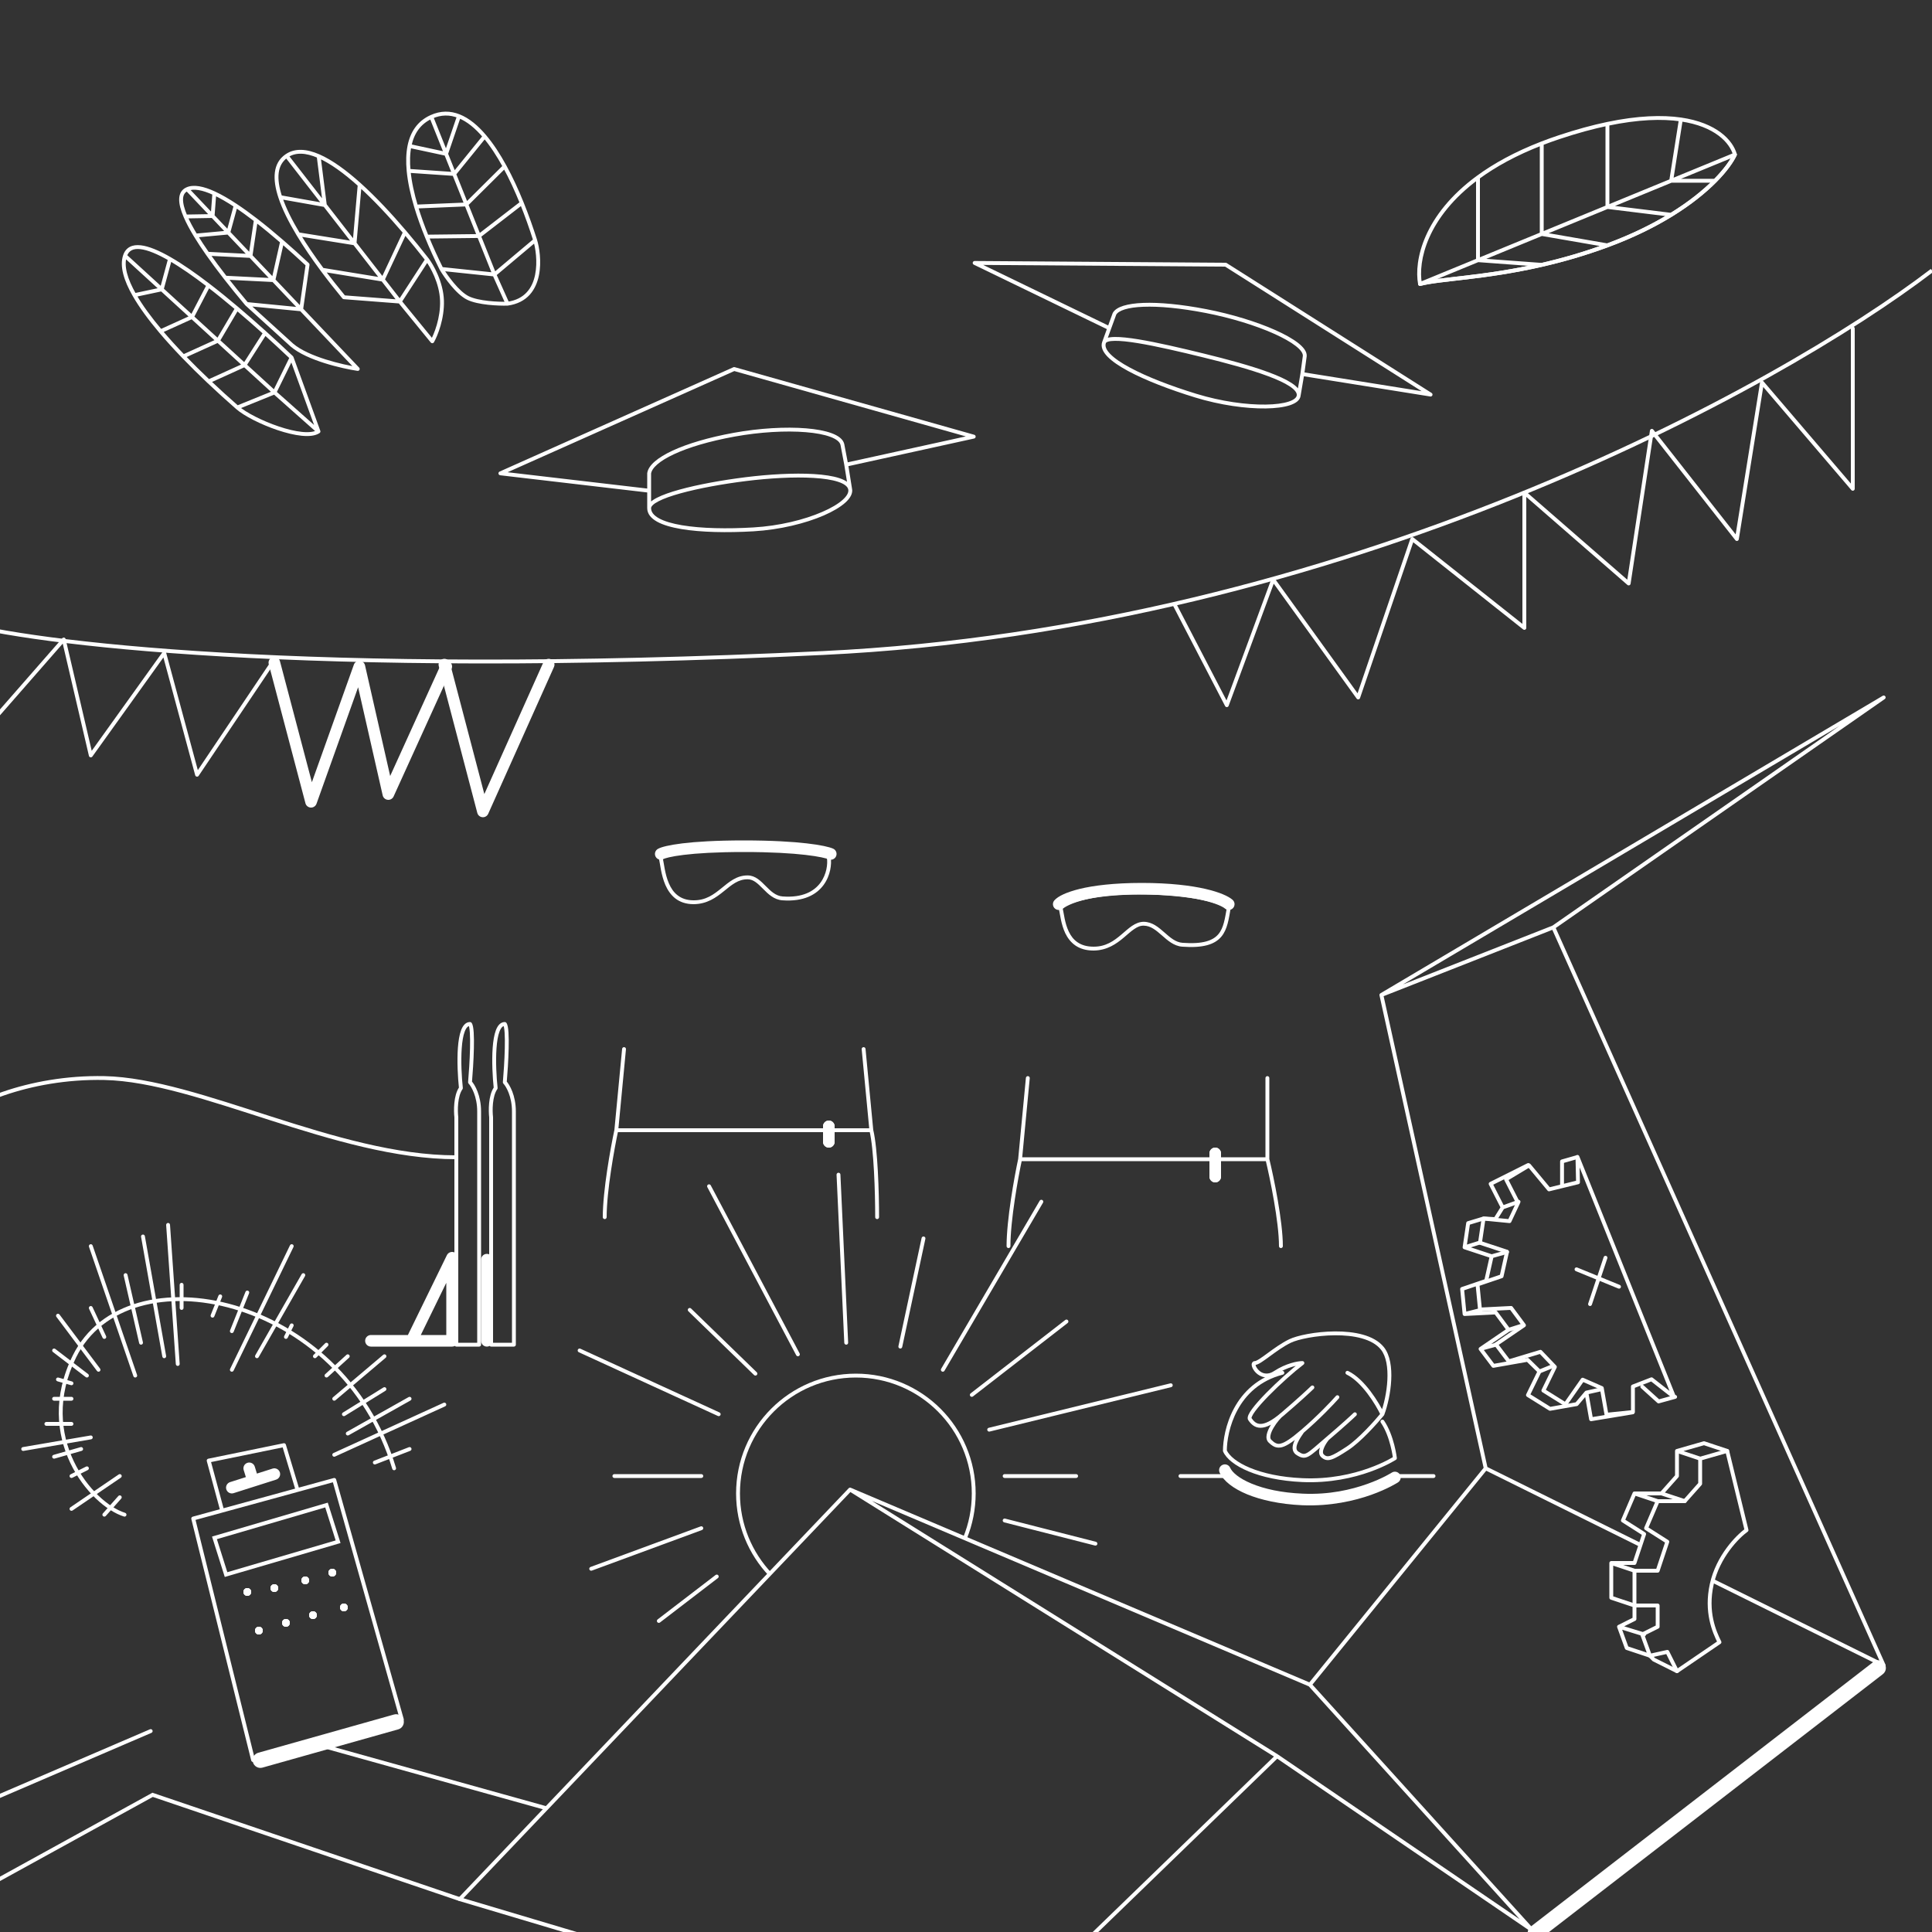 <svg width="500" height="500" viewBox="0 0 500 500" version="1.1" xmlns="http://www.w3.org/2000/svg" xmlns:xlink="http://www.w3.org/1999/xlink">
<rect x="0" y="0" width="500" height="500" fill="#333333" stroke="none"/>
<title>Group</title>
<desc>Created using Figma</desc>
<g id="Canvas" transform="translate(404 266)">
<g id="Group">
<clipPath id="clip-0" clip-rule="evenodd">
<path d="M -404 -266L 96 -266L 96 234L -404 234L -404 -266Z" fill="#FFFFFF"/>
</clipPath>
<g id="A" clip-path="url(#clip-0)">
<g id="Vector 14">
<use xlink:href="#path0_stroke" transform="translate(-415 -196)" fill="#FFFFFF"/>
</g>
<g id="Vector 2">
<use xlink:href="#path1_stroke" transform="translate(-289 -94)" fill="#FFFFFF"/>
</g>
<g id="Vector 2">
<use xlink:href="#path2_stroke" transform="translate(-333 -94.5)" fill="#FFFFFF"/>
</g>
<g id="Vector 3">
<use xlink:href="#path3_stroke" transform="translate(-274.5 -170.5)" fill="#FFFFFF"/>
</g>
<g id="Vector 3">
<use xlink:href="#path4_stroke" transform="matrix(0.94 0.342 -0.342 0.94 -144.315 -218.425)" fill="#FFFFFF"/>
</g>
<g id="Vector 4">
<use xlink:href="#path5_stroke" transform="translate(-354 108)" fill="#FFFFFF"/>
</g>
<g id="Vector 5">
<use xlink:href="#path6_stroke" transform="translate(-344 114)" fill="#FFFFFF"/>
</g>
<g id="Vector 6">
<use xlink:href="#path7_stroke" transform="translate(-348.5 123.5)" fill="#FFFFFF"/>
</g>
<g id="Ellipse">
<use xlink:href="#path8_fill" transform="translate(-341 145)" fill="#FFFFFF"/>
<use xlink:href="#path8_fill" transform="translate(-341 145)" fill="#FFFFFF"/>
<use xlink:href="#path8_fill" transform="translate(-341 145)" fill="#FFFFFF"/>
</g>
<g id="Ellipse">
<use xlink:href="#path8_fill" transform="translate(-334 144)" fill="#FFFFFF"/>
<use xlink:href="#path8_fill" transform="translate(-334 144)" fill="#FFFFFF"/>
<use xlink:href="#path8_fill" transform="translate(-334 144)" fill="#FFFFFF"/>
</g>
<g id="Ellipse">
<use xlink:href="#path8_fill" transform="translate(-326 142)" fill="#FFFFFF"/>
<use xlink:href="#path8_fill" transform="translate(-326 142)" fill="#FFFFFF"/>
<use xlink:href="#path8_fill" transform="translate(-326 142)" fill="#FFFFFF"/>
</g>
<g id="Ellipse">
<use xlink:href="#path8_fill" transform="translate(-319 140)" fill="#FFFFFF"/>
<use xlink:href="#path8_fill" transform="translate(-319 140)" fill="#FFFFFF"/>
<use xlink:href="#path8_fill" transform="translate(-319 140)" fill="#FFFFFF"/>
</g>
<g id="Ellipse">
<use xlink:href="#path8_fill" transform="translate(-338 155)" fill="#FFFFFF"/>
<use xlink:href="#path8_fill" transform="translate(-338 155)" fill="#FFFFFF"/>
<use xlink:href="#path8_fill" transform="translate(-338 155)" fill="#FFFFFF"/>
</g>
<g id="Ellipse">
<use xlink:href="#path8_fill" transform="translate(-331 153)" fill="#FFFFFF"/>
<use xlink:href="#path8_fill" transform="translate(-331 153)" fill="#FFFFFF"/>
<use xlink:href="#path8_fill" transform="translate(-331 153)" fill="#FFFFFF"/>
</g>
<g id="Ellipse">
<use xlink:href="#path8_fill" transform="translate(-324 151)" fill="#FFFFFF"/>
<use xlink:href="#path8_fill" transform="translate(-324 151)" fill="#FFFFFF"/>
<use xlink:href="#path8_fill" transform="translate(-324 151)" fill="#FFFFFF"/>
</g>
<g id="Ellipse">
<use xlink:href="#path8_fill" transform="translate(-316 149)" fill="#FFFFFF"/>
<use xlink:href="#path8_fill" transform="translate(-316 149)" fill="#FFFFFF"/>
<use xlink:href="#path8_fill" transform="translate(-316 149)" fill="#FFFFFF"/>
</g>
<g id="Vector 21">
<use xlink:href="#path9_stroke" transform="translate(-36.5 -226)" fill="#FFFFFF"/>
</g>
<g id="Rectangle">
<mask id="mask0_outline_ins">
<use xlink:href="#path10_fill" fill="white" transform="matrix(0.996 -0.087 0.087 0.996 -198.316 30.756)"/>
</mask>
<g mask="url(#mask0_outline_ins)">
<use xlink:href="#path11_stroke_2x" transform="matrix(0.996 -0.087 0.087 0.996 -198.316 30.756)" fill="#FFFFFF"/>
</g>
</g>
<g id="Rectangle">
<mask id="mask1_outline_ins">
<use xlink:href="#path10_fill" fill="white" transform="matrix(0.999 -0.035 0.035 0.999 -98.134 39.299)"/>
</mask>
<g mask="url(#mask1_outline_ins)">
<use xlink:href="#path11_stroke_2x" transform="matrix(0.999 -0.035 0.035 0.999 -98.134 39.299)" fill="#FFFFFF"/>
</g>
</g>
<g id="Vector 23">
<use xlink:href="#path12_stroke" transform="translate(-189.5 25.5)" fill="#FFFFFF"/>
</g>
<g id="Vector 23">
<use xlink:href="#path13_stroke" transform="translate(-89.5 32.5)" fill="#FFFFFF"/>
</g>
<g id="Vector 7">
<use xlink:href="#path14_stroke" transform="translate(-388.287 70.212)" fill="#FFFFFF"/>
</g>
<g id="Vector 8">
<use xlink:href="#path15_stroke" transform="translate(-398 51)" fill="#FFFFFF"/>
</g>
<g id="Line">
<use xlink:href="#path16_stroke" transform="matrix(0.962 -0.271 0.271 0.962 -338 192)" fill="#FFFFFF"/>
</g>
</g>
<clipPath id="clip-1" clip-rule="evenodd">
<path d="M -404 -266L 96 -266L 96 234L -404 234L -404 -266Z" fill="#FFFFFF"/>
</clipPath>
<g id="B" clip-path="url(#clip-1)">
<g id="Vector 7">
<use xlink:href="#path17_stroke" transform="translate(-285 -85.5)" fill="#FFFFFF"/>
</g>
<g id="Vector 22">
<use xlink:href="#path18_stroke" transform="translate(-422 182)" fill="#FFFFFF"/>
</g>
<g id="Vector 11">
<use xlink:href="#path19_stroke" transform="translate(-429 198.5)" fill="#FFFFFF"/>
</g>
<g id="Vector 8">
<use xlink:href="#path20_stroke" transform="translate(-100 -181)" fill="#FFFFFF"/>
</g>
<g id="Vector 9">
<use xlink:href="#path21_stroke" transform="translate(-408.5 -100.5)" fill="#FFFFFF"/>
</g>
<g id="Ellipse 2">
<use xlink:href="#path22_stroke" transform="translate(-213 90)" fill="#FFFFFF"/>
</g>
<g id="Vector 10">
<use xlink:href="#path23_stroke" transform="translate(-254 38)" fill="#FFFFFF"/>
</g>
<g id="Vector 13">
<use xlink:href="#path24_stroke" transform="translate(19 109.5)" fill="#FFFFFF"/>
</g>
<g id="Vector 13">
<use xlink:href="#path25_stroke" transform="matrix(-0.985 0.174 0.174 0.985 17.832 30.999)" fill="#FFFFFF"/>
</g>
<g id="Vector 13">
<use xlink:href="#path26_stroke" transform="matrix(-0.985 0.174 0.174 0.985 18.093 30.811)" fill="#FFFFFF"/>
</g>
<g id="Vector 13">
<use xlink:href="#path27_stroke" transform="translate(13 107.5)" fill="#FFFFFF"/>
</g>
<g id="Vector 12">
<use xlink:href="#path28_stroke" transform="translate(-233 -44)" fill="#FFFFFF"/>
</g>
<g id="Vector 15">
<use xlink:href="#path29_stroke" transform="translate(-233 -47)" fill="#FFFFFF"/>
</g>
<g id="Vector 12">
<use xlink:href="#path30_stroke" transform="translate(-129.5 -35.038)" fill="#FFFFFF"/>
</g>
<g id="Vector 15">
<use xlink:href="#path31_stroke" transform="translate(-130 -36)" fill="#FFFFFF"/>
</g>
<g id="Vector 17">
<use xlink:href="#path32_stroke" transform="translate(-247.5 5.5)" fill="#FFFFFF"/>
</g>
<g id="Vector 17">
<use xlink:href="#path33_stroke" transform="translate(-143 13)" fill="#FFFFFF"/>
</g>
<g id="Group">
<g id="Vector 16">
<use xlink:href="#path34_stroke" transform="translate(-308 59.5)" fill="#FFFFFF"/>
</g>
<g id="Vector 18">
<use xlink:href="#path35_stroke" transform="translate(-286 -1)" fill="#FFFFFF"/>
</g>
<g id="Vector 16">
<use xlink:href="#path36_stroke" transform="translate(-278 60)" fill="#FFFFFF"/>
</g>
<g id="Vector 18">
<use xlink:href="#path35_stroke" transform="translate(-277 -1)" fill="#FFFFFF"/>
</g>
</g>
<g id="Line">
<use xlink:href="#path37_stroke" transform="matrix(0.791 -0.611 0.611 0.791 -7 237)" fill="#FFFFFF"/>
</g>
<g id="Vector 20">
<use xlink:href="#path38_stroke" transform="matrix(0.911 -0.413 0.413 0.911 -377.327 -207.182)" fill="#FFFFFF"/>
</g>
<g id="Vector 21">
<use xlink:href="#path39_stroke" transform="translate(-36.731 -235.467)" fill="#FFFFFF"/>
</g>
<g id="Rectangle">
<mask id="mask2_outline_ins">
<use xlink:href="#path10_fill" fill="white" transform="matrix(0.996 -0.087 0.087 0.996 -198.316 30.756)"/>
</mask>
<g mask="url(#mask2_outline_ins)">
<use xlink:href="#path11_stroke_2x" transform="matrix(0.996 -0.087 0.087 0.996 -198.316 30.756)" fill="#FFFFFF"/>
</g>
</g>
<g id="Rectangle">
<mask id="mask3_outline_ins">
<use xlink:href="#path10_fill" fill="white" transform="matrix(0.999 -0.035 0.035 0.999 -98.134 39.299)"/>
</mask>
<g mask="url(#mask3_outline_ins)">
<use xlink:href="#path11_stroke_2x" transform="matrix(0.999 -0.035 0.035 0.999 -98.134 39.299)" fill="#FFFFFF"/>
</g>
</g>
<g id="Vector 23">
<use xlink:href="#path12_stroke" transform="translate(-189.5 25.5)" fill="#FFFFFF"/>
</g>
<g id="Vector 23">
<use xlink:href="#path13_stroke" transform="translate(-89.5 32.5)" fill="#FFFFFF"/>
</g>
<g id="Vector 24">
<use xlink:href="#path40_stroke" transform="translate(-419 12.984)" fill="#FFFFFF"/>
</g>
<g id="Vector 25">
<use xlink:href="#path41_stroke" transform="translate(-80.606 79.067)" fill="#FFFFFF"/>
</g>
<g id="Vector 26">
<use xlink:href="#path42_stroke" transform="translate(-87 89.273)" fill="#FFFFFF"/>
</g>
<g id="Vector 26">
<use xlink:href="#path43_stroke" transform="translate(-87 114.478)" fill="#FFFFFF"/>
</g>
<g id="Vector 27">
<use xlink:href="#path44_stroke" transform="translate(-98.5 116)" fill="#FFFFFF"/>
</g>
<g id="Vector 19">
<use xlink:href="#path45_stroke" transform="translate(4 59.5)" fill="#FFFFFF"/>
</g>
</g>
</g>
</g>
<defs>
<path id="path0_stroke" d="M -0.137 91.481C 18.613 96.838 89.615 105.9 224.024 99.499L 223.976 98.501C 89.585 104.9 18.721 95.829 0.137 90.519L -0.137 91.481ZM 224.024 99.499C 358.547 93.094 471.576 30.777 511.304 0.397L 510.696 -0.397C 471.091 29.889 358.253 92.106 223.976 98.501L 224.024 99.499Z"/>
<path id="path1_stroke" d="M 1.451 -0.381C 1.24 -1.182 0.42 -1.661 -0.381 -1.451C -1.182 -1.24 -1.661 -0.42 -1.451 0.381L 1.451 -0.381ZM 9.977 38L 8.526 38.381C 8.688 38.996 9.22 39.443 9.854 39.495C 10.488 39.547 11.086 39.194 11.346 38.613L 9.977 38ZM 28.369 0.613C 28.708 -0.143 28.369 -1.03 27.613 -1.369C 26.857 -1.708 25.97 -1.369 25.631 -0.613L 28.369 0.613ZM -1.451 0.381L 8.526 38.381L 11.428 37.619L 1.451 -0.381L -1.451 0.381ZM 11.346 38.613L 28.369 0.613L 25.631 -0.613L 8.608 37.387L 11.346 38.613Z"/>
<path id="path2_stroke" d="M 1.45 -0.383C 1.239 -1.184 0.418 -1.662 -0.383 -1.45C -1.184 -1.239 -1.662 -0.418 -1.45 0.383L 1.45 -0.383ZM 9.5 36L 8.05 36.383C 8.217 37.018 8.779 37.471 9.436 37.499C 10.093 37.527 10.691 37.124 10.913 36.505L 9.5 36ZM 22 1L 23.463 0.668C 23.315 0.017 22.755 -0.457 22.09 -0.497C 21.424 -0.537 20.812 -0.133 20.587 0.495L 22 1ZM 29.5 34L 28.037 34.332C 28.18 34.96 28.707 35.427 29.348 35.492C 29.988 35.558 30.599 35.207 30.866 34.621L 29.5 34ZM 45.866 1.621C 46.208 0.867 45.875 -0.023 45.121 -0.366C 44.367 -0.708 43.477 -0.375 43.134 0.379L 45.866 1.621ZM -1.45 0.383L 8.05 36.383L 10.95 35.617L 1.45 -0.383L -1.45 0.383ZM 10.913 36.505L 23.413 1.504L 20.587 0.495L 8.087 35.495L 10.913 36.505ZM 20.537 1.332L 28.037 34.332L 30.963 33.668L 23.463 0.668L 20.537 1.332ZM 30.866 34.621L 45.866 1.621L 43.134 0.379L 28.134 33.379L 30.866 34.621Z"/>
<path id="path3_stroke" d="M 38.5 27L 38.005 26.929C 38.002 26.953 38 26.976 38 27L 38.5 27ZM 88.5 19.5L 88.991 19.406C 88.989 19.397 88.987 19.388 88.985 19.379L 88.5 19.5ZM 0 27L -0.204 26.543C -0.409 26.635 -0.528 26.853 -0.494 27.076C -0.46 27.298 -0.282 27.471 -0.058 27.497L 0 27ZM 60.5 0L 60.636 -0.481C 60.523 -0.513 60.403 -0.504 60.296 -0.457L 60.5 0ZM 122.5 17.5L 122.607 17.988C 122.831 17.939 122.993 17.744 123 17.515C 123.007 17.285 122.857 17.081 122.636 17.019L 122.5 17.5ZM 38 36C 38 37.516 39.027 38.668 40.564 39.519C 42.106 40.371 44.271 40.989 46.817 41.418C 51.904 42.273 58.71 42.4 65.529 41.999L 65.471 41.001C 58.69 41.4 51.996 41.277 46.983 40.432C 44.479 40.011 42.444 39.416 41.048 38.644C 39.648 37.869 39 36.984 39 36L 38 36ZM 65.529 41.999C 72.376 41.594 78.96 39.949 83.674 37.909C 86.04 36.883 87.99 35.728 89.262 34.587C 90.525 33.453 91.307 32.166 90.985 30.879L 90.015 31.121C 90.193 31.834 89.8 32.76 88.594 33.844C 87.398 34.922 85.585 35.992 83.276 36.991C 78.639 39.002 72.224 40.606 65.471 41.001L 65.529 41.999ZM 88.985 19.379C 88.67 18.119 87.398 17.234 85.734 16.616C 84.052 15.993 81.753 15.567 79.115 15.352C 73.856 14.925 67.041 15.303 60.411 16.508L 60.589 17.492C 67.159 16.297 73.844 15.925 79.034 16.348C 81.622 16.558 83.786 16.957 85.385 17.553C 87.002 18.154 87.83 18.881 88.015 19.621L 88.985 19.379ZM 60.411 16.508C 53.783 17.714 48.347 19.358 44.527 21.134C 42.607 22.028 41.052 22.981 39.965 23.921C 38.872 24.868 38.155 25.881 38.005 26.929L 38.995 27.071C 39.095 26.369 39.603 25.557 40.62 24.676C 41.642 23.788 43.08 22.909 44.949 22.041C 48.703 20.292 54.017 18.686 60.589 17.492L 60.411 16.508ZM 38 27L 38 31.5L 39 31.5L 39 27L 38 27ZM 38 31.5L 38 36L 39 36L 39 31.5L 38 31.5ZM 38.558 31.003L 0.058 26.503L -0.058 27.497L 38.442 31.997L 38.558 31.003ZM 0.204 27.457L 60.704 0.457L 60.296 -0.457L -0.204 26.543L 0.204 27.457ZM 60.364 0.481L 122.364 17.981L 122.636 17.019L 60.636 -0.481L 60.364 0.481ZM 90.994 30.921L 89.994 24.671L 89.006 24.829L 90.006 31.079L 90.994 30.921ZM 89.991 24.656L 88.991 19.406L 88.009 19.594L 89.009 24.844L 89.991 24.656ZM 122.393 17.012L 89.393 24.262L 89.607 25.238L 122.607 17.988L 122.393 17.012ZM 38 27L 38 36L 39 36L 39 27L 38 27ZM 39 36C 39 35.815 39.1 35.561 39.432 35.235C 39.776 34.894 40.269 34.568 40.948 34.218C 42.323 33.506 44.275 32.821 46.633 32.169C 51.361 30.863 57.575 29.744 63.562 28.996L 63.438 28.004C 57.425 28.756 51.139 29.887 46.367 31.206C 43.975 31.867 41.927 32.588 40.489 33.329C 39.762 33.706 39.146 34.118 38.732 34.521C 38.306 34.939 38 35.435 38 36L 39 36ZM 63.562 28.996C 69.545 28.248 75.999 27.875 81.095 28.187C 83.636 28.341 85.791 28.659 87.391 29.186C 89.013 29.719 89.834 30.395 90.015 31.121L 90.985 30.879C 90.666 29.605 89.362 28.781 87.703 28.236C 86.021 27.685 83.739 27.346 81.155 27.188C 76.001 26.875 69.455 27.252 63.438 28.004L 63.562 28.996Z"/>
<path id="path4_stroke" d="M 38.5 21.779L 38.007 21.699C 38.002 21.726 38 21.752 38 21.779L 38.5 21.779ZM 88.5 15.207L 88.989 15.101C 88.986 15.091 88.984 15.081 88.981 15.07L 88.5 15.207ZM 0 21.779L -0.168 21.308C -0.388 21.387 -0.524 21.607 -0.496 21.839C -0.468 22.071 -0.283 22.253 -0.051 22.277L 0 21.779ZM 61.184 0L 61.291 -0.488C 61.2 -0.508 61.105 -0.502 61.016 -0.471L 61.184 0ZM 122.5 13.455L 122.595 13.946C 122.828 13.901 122.997 13.699 123 13.461C 123.003 13.224 122.839 13.018 122.607 12.967L 122.5 13.455ZM 38 29.666C 38 31.061 39.074 32.081 40.588 32.816C 42.104 33.547 44.277 34.099 46.827 34.476C 51.909 35.224 58.709 35.336 65.526 34.984L 65.474 33.986C 58.691 34.336 51.991 34.228 46.973 33.486C 44.473 33.118 42.446 32.608 41.024 31.916C 39.602 31.226 39 30.461 39 29.666L 38 29.666ZM 65.526 34.984C 72.367 34.63 78.943 33.19 83.652 31.404C 86.017 30.506 87.965 29.494 89.237 28.495C 89.883 27.985 90.403 27.428 90.705 26.905C 91.023 26.348 91.152 25.747 90.981 25.147L 90.019 25.422C 90.098 25.698 90.058 26.02 89.836 26.41C 89.599 26.834 89.207 27.247 88.619 27.709C 87.423 28.654 85.608 29.593 83.298 30.469C 78.657 32.231 72.233 33.639 65.474 33.986L 65.526 34.984ZM 88.981 15.07C 88.814 14.485 88.393 14.004 87.84 13.613C 87.302 13.235 86.562 12.892 85.714 12.615C 84.036 12.071 81.745 11.699 79.111 11.511C 73.856 11.137 67.048 11.468 60.421 12.523L 60.579 13.511C 67.152 12.463 73.844 12.137 79.04 12.508C 81.63 12.692 83.801 13.043 85.405 13.566C 86.197 13.823 86.802 14.101 87.262 14.429C 87.707 14.743 87.936 15.054 88.019 15.345L 88.981 15.07ZM 60.421 12.523C 53.797 13.579 48.366 15.018 44.549 16.574C 42.631 17.356 41.077 18.191 39.99 19.014C 38.903 19.839 38.163 20.74 38.007 21.699L 38.993 21.86C 39.087 21.286 39.572 20.587 40.595 19.81C 41.617 19.032 43.056 18.261 44.926 17.5C 48.684 15.966 54.004 14.558 60.579 13.511L 60.421 12.523ZM 38 21.779L 38 25.723L 39 25.723L 39 21.779L 38 21.779ZM 38 25.723L 38 29.666L 39 29.666L 39 25.723L 38 25.723ZM 38.551 25.225L 0.051 21.282L -0.051 22.277L 38.449 26.22L 38.551 25.225ZM 0.168 22.25L 61.352 0.471L 61.016 -0.471L -0.168 21.308L 0.168 22.25ZM 61.077 0.488L 122.393 13.943L 122.607 12.967L 61.291 -0.488L 61.077 0.488ZM 90.992 25.195L 89.992 19.718L 89.008 19.898L 90.008 25.374L 90.992 25.195ZM 89.989 19.702L 88.989 15.101L 88.011 15.314L 89.011 19.914L 89.989 19.702ZM 122.405 12.964L 89.406 19.317L 89.594 20.299L 122.595 13.946L 122.405 12.964ZM 38 21.779L 38 29.666L 39 29.666L 39 21.779L 38 21.779ZM 39 29.666C 39 29.566 39.062 29.381 39.403 29.118C 39.752 28.845 40.255 28.593 40.95 28.329C 42.359 27.79 44.359 27.303 46.764 26.848C 51.583 25.936 57.899 25.187 63.897 24.53L 63.788 23.536C 57.785 24.194 51.431 24.947 46.578 25.865C 44.147 26.326 42.062 26.835 40.594 27.394C 39.851 27.678 39.218 28 38.791 28.327C 38.354 28.665 38 29.108 38 29.666L 39 29.666ZM 63.897 24.53C 69.891 23.874 76.276 23.312 81.292 23.352C 83.794 23.371 85.914 23.535 87.484 23.912C 88.259 24.096 88.847 24.312 89.295 24.595C 89.722 24.861 89.939 25.141 90.019 25.422L 90.981 25.147C 90.811 24.552 90.383 24.095 89.824 23.746C 89.287 23.414 88.55 23.139 87.716 22.939C 86.07 22.547 83.837 22.372 81.3 22.352C 76.237 22.313 69.793 22.879 63.788 23.536L 63.897 24.53Z"/>
<path id="path5_stroke" d="M 0 19L -0.132 18.518C -0.394 18.59 -0.551 18.857 -0.485 19.12L 0 19ZM 15.5 81.5L 15.015 81.62C 15.047 81.751 15.131 81.863 15.247 81.931C 15.363 81.999 15.502 82.018 15.632 81.982L 15.5 81.5ZM 54 71L 54.132 71.482C 54.26 71.447 54.37 71.362 54.435 71.246C 54.501 71.13 54.517 70.993 54.481 70.864L 54 71ZM 36.5 9L 36.981 8.864C 36.907 8.6 36.633 8.445 36.368 8.518L 36.5 9ZM 23.5 0L 23.979 -0.144C 23.904 -0.392 23.653 -0.542 23.399 -0.49L 23.5 0ZM 4 4L 3.9 3.51C 3.764 3.538 3.647 3.62 3.574 3.738C 3.502 3.855 3.481 3.997 3.517 4.13L 4 4ZM 7.5 16.945L 7.632 17.427L 7.5 16.945ZM -0.485 19.12L 15.015 81.62L 15.985 81.38L 0.485 18.88L -0.485 19.12ZM 15.632 81.982L 54.132 71.482L 53.868 70.518L 15.368 81.018L 15.632 81.982ZM 54.481 70.864L 36.981 8.864L 36.019 9.136L 53.519 71.136L 54.481 70.864ZM 36.368 8.518L 26.868 11.12L 27.132 12.085L 36.632 9.482L 36.368 8.518ZM 27.479 11.458L 23.979 -0.144L 23.021 0.144L 26.521 11.747L 27.479 11.458ZM 23.399 -0.49L 3.9 3.51L 4.1 4.49L 23.601 0.49L 23.399 -0.49ZM 26.868 11.12L 7.368 16.463L 7.632 17.427L 27.132 12.085L 26.868 11.12ZM 7.368 16.463L -0.132 18.518L 0.132 19.482L 7.632 17.427L 7.368 16.463ZM 3.517 4.13L 7.017 17.076L 7.983 16.815L 4.483 3.869L 3.517 4.13Z"/>
<path id="path6_stroke" d="M -0.455 3.571C -1.244 3.822 -1.681 4.665 -1.429 5.455C -1.178 6.244 -0.335 6.681 0.455 6.429L -0.455 3.571ZM 11.455 2.929C 12.244 2.678 12.681 1.835 12.429 1.045C 12.178 0.256 11.335 -0.181 10.545 0.071L 11.455 2.929ZM 5.934 -0.441C 5.69 -1.233 4.851 -1.677 4.059 -1.434C 3.267 -1.19 2.823 -0.351 3.066 0.441L 5.934 -0.441ZM 0.455 6.429L 5.955 4.679L 5.045 1.821L -0.455 3.571L 0.455 6.429ZM 5.955 4.679L 11.455 2.929L 10.545 0.071L 5.045 1.821L 5.955 4.679ZM 6.934 2.809L 5.934 -0.441L 3.066 0.441L 4.066 3.691L 6.934 2.809Z"/>
<path id="path7_stroke" d="M 0 8.5L -0.141 8.02L -0.631 8.164L -0.477 8.651L 0 8.5ZM 29 0L 29.477 -0.151L 29.329 -0.618L 28.859 -0.48L 29 0ZM 32 9.5L 32.141 9.98L 32.63 9.836L 32.477 9.349L 32 9.5ZM 3 18L 2.523 18.151L 2.671 18.618L 3.141 18.48L 3 18ZM 0.141 8.98L 29.141 0.48L 28.859 -0.48L -0.141 8.02L 0.141 8.98ZM 28.523 0.151L 31.523 9.651L 32.477 9.349L 29.477 -0.151L 28.523 0.151ZM 31.859 9.02L 2.859 17.52L 3.141 18.48L 32.141 9.98L 31.859 9.02ZM 3.477 17.849L 0.477 8.349L -0.477 8.651L 2.523 18.151L 3.477 17.849Z"/>
<path id="path8_fill" d="M 2 1C 2 1.552 1.552 2 1 2C 0.448 2 0 1.552 0 1C 0 0.448 0.448 0 1 0C 1.552 0 2 0.448 2 1Z"/>
<path id="path9_stroke" d="M -0.13 33.017C -0.396 33.089 -0.554 33.363 -0.483 33.63C -0.411 33.896 -0.137 34.054 0.13 33.983L -0.13 33.017ZM 81.953 0.211C 82.07 -0.039 81.962 -0.336 81.711 -0.453C 81.461 -0.57 81.164 -0.462 81.047 -0.211L 81.953 0.211ZM 48.5 23.5L 48.673 23.969L 48.5 23.5ZM 31.5 28.548L 31.612 29.035L 31.5 28.548ZM 65 15.594L 65.262 16.02L 65 15.594ZM 76.362 6.782L 76.717 7.134L 76.362 6.782ZM 48.327 23.031C 42.338 25.244 36.658 26.853 31.388 28.061L 31.612 29.035C 36.906 27.822 42.648 26.195 48.673 23.969L 48.327 23.031ZM 31.388 28.061C 23.939 29.769 17.352 30.664 11.98 31.304C 6.64 31.94 2.441 32.328 -0.13 33.017L 0.13 33.983C 2.608 33.318 6.687 32.942 12.099 32.297C 17.479 31.656 24.118 30.753 31.612 29.035L 31.388 28.061ZM 64.738 15.168C 60.273 17.914 54.853 20.62 48.327 23.031L 48.673 23.969C 55.251 21.537 60.759 18.788 65.262 16.02L 64.738 15.168ZM 81.047 -0.211C 80.284 1.424 78.658 3.756 76.007 6.43L 76.717 7.134C 79.418 4.409 81.126 1.985 81.953 0.211L 81.047 -0.211ZM 76.007 6.43C 73.32 9.142 69.626 12.163 64.738 15.168L 65.262 16.02C 70.206 12.978 73.992 9.882 76.717 7.134L 76.007 6.43Z"/>
<path id="path10_fill" d="M 0 1C 0 0.448 0.448 0 1 0L 16 0C 16.552 0 17 0.448 17 1L 17 7C 17 7.552 16.552 8 16 8L 1 8C 0.448 8 0 7.552 0 7L 0 1Z"/>
<path id="path11_stroke_2x" d="M 1 1L 16 1L 16 -1L 1 -1L 1 1ZM 16 1L 16 7L 18 7L 18 1L 16 1ZM 16 7L 1 7L 1 9L 16 9L 16 7ZM 1 7L 1 1L -1 1L -1 7L 1 7ZM 1 -1C -0.105 -1 -1 -0.105 -1 1L 1 1L 1 -1ZM 16 1L 18 1C 18 -0.105 17.105 -1 16 -1L 16 1ZM 16 7L 16 9C 17.105 9 18 8.105 18 7L 16 7ZM 1 7L -1 7C -1 8.105 -0.105 9 1 9L 1 7Z"/>
<path id="path12_stroke" d="M 1.5 0C 1.5 -0.828 0.828 -1.5 0 -1.5C -0.828 -1.5 -1.5 -0.828 -1.5 0L 1.5 0ZM -1.5 4C -1.5 4.828 -0.828 5.5 0 5.5C 0.828 5.5 1.5 4.828 1.5 4L -1.5 4ZM -1.5 0L -1.5 4L 1.5 4L 1.5 0L -1.5 0Z"/>
<path id="path13_stroke" d="M 1.5 0C 1.5 -0.828 0.828 -1.5 0 -1.5C -0.828 -1.5 -1.5 -0.828 -1.5 0L 1.5 0ZM -1.5 6C -1.5 6.828 -0.828 7.5 0 7.5C 0.828 7.5 1.5 6.828 1.5 6L -1.5 6ZM -1.5 0L -1.5 6L 1.5 6L 1.5 0L -1.5 0Z"/>
<path id="path14_stroke" d="M 16.368 56.265C 16.632 56.347 16.912 56.2 16.994 55.936C 17.076 55.673 16.929 55.392 16.665 55.31L 16.368 56.265ZM 3.564 14.811L 4.012 15.033L 3.564 14.811ZM 85.808 43.931C 85.887 44.196 86.166 44.346 86.43 44.267C 86.695 44.187 86.845 43.909 86.766 43.644L 85.808 43.931ZM 16.665 55.31C 12.514 54.019 6.779 49.134 3.368 41.937C -0.027 34.773 -1.095 25.362 4.012 15.033L 3.116 14.589C -2.139 25.219 -1.048 34.952 2.465 42.365C 5.962 49.745 11.884 54.87 16.368 56.265L 16.665 55.31ZM 4.012 15.033C 10.66 1.586 27.643 -2.444 44.825 2.583C 61.971 7.6 79.111 21.608 85.808 43.931L 86.766 43.644C 79.962 20.967 62.545 6.726 45.106 1.623C 27.703 -3.469 10.075 0.513 3.116 14.589L 4.012 15.033Z"/>
<path id="path15_stroke" d="M 90.819 61.034C 90.561 61.134 90.434 61.424 90.534 61.681C 90.634 61.939 90.924 62.066 91.181 61.966L 90.819 61.034ZM 100.181 58.466C 100.439 58.366 100.566 58.076 100.466 57.819C 100.366 57.561 100.076 57.434 99.819 57.534L 100.181 58.466ZM 80.293 59.045C 80.041 59.16 79.93 59.456 80.045 59.708C 80.16 59.959 80.456 60.069 80.707 59.955L 80.293 59.045ZM 109.208 46.955C 109.459 46.84 109.57 46.544 109.455 46.292C 109.34 46.041 109.044 45.931 108.792 46.045L 109.208 46.955ZM 83.755 53.564C 83.514 53.7 83.429 54.005 83.564 54.245C 83.7 54.486 84.004 54.571 84.245 54.436L 83.755 53.564ZM 100.245 45.436C 100.486 45.3 100.571 44.995 100.436 44.755C 100.3 44.514 99.996 44.429 99.755 44.564L 100.245 45.436ZM 82.737 48.575C 82.502 48.72 82.43 49.028 82.575 49.263C 82.72 49.498 83.028 49.571 83.263 49.425L 82.737 48.575ZM 93.763 42.925C 93.998 42.78 94.07 42.472 93.925 42.237C 93.78 42.002 93.472 41.929 93.237 42.075L 93.763 42.925ZM 80.177 44.618C 79.966 44.797 79.94 45.112 80.118 45.323C 80.297 45.534 80.612 45.56 80.823 45.382L 80.177 44.618ZM 93.823 34.382C 94.034 34.203 94.06 33.888 93.882 33.677C 93.703 33.466 93.388 33.44 93.177 33.618L 93.823 34.382ZM 78.164 38.63C 77.959 38.816 77.944 39.132 78.13 39.336C 78.316 39.541 78.632 39.556 78.836 39.37L 78.164 38.63ZM 84.336 34.37C 84.541 34.184 84.556 33.868 84.37 33.664C 84.184 33.459 83.868 33.444 83.664 33.63L 84.336 34.37ZM 75.146 33.646C 74.951 33.842 74.951 34.158 75.146 34.354C 75.342 34.549 75.658 34.549 75.854 34.354L 75.146 33.646ZM 78.854 31.354C 79.049 31.158 79.049 30.842 78.854 30.646C 78.658 30.451 78.342 30.451 78.146 30.646L 78.854 31.354ZM 67.553 28.776C 67.429 29.023 67.529 29.324 67.776 29.447C 68.023 29.571 68.324 29.471 68.447 29.224L 67.553 28.776ZM 69.947 26.224C 70.071 25.977 69.971 25.676 69.724 25.553C 69.477 25.429 69.176 25.529 69.053 25.776L 69.947 26.224ZM 60.066 33.752C 59.929 33.992 60.012 34.297 60.252 34.434C 60.492 34.571 60.797 34.488 60.934 34.248L 60.066 33.752ZM 72.934 13.248C 73.071 13.008 72.988 12.703 72.748 12.566C 72.508 12.429 72.203 12.512 72.066 12.752L 72.934 13.248ZM 53.55 37.282C 53.43 37.531 53.533 37.83 53.782 37.95C 54.031 38.07 54.33 37.967 54.45 37.718L 53.55 37.282ZM 69.95 5.718C 70.07 5.469 69.966 5.17 69.718 5.05C 69.469 4.93 69.17 5.034 69.05 5.282L 69.95 5.718ZM 53.536 27.314C 53.433 27.571 53.558 27.862 53.814 27.964C 54.071 28.067 54.362 27.942 54.464 27.686L 53.536 27.314ZM 58.464 17.686C 58.567 17.429 58.442 17.138 58.186 17.036C 57.929 16.933 57.638 17.058 57.536 17.314L 58.464 17.686ZM 48.536 23.314C 48.433 23.571 48.558 23.862 48.814 23.964C 49.071 24.067 49.362 23.942 49.464 23.686L 48.536 23.314ZM 51.464 18.686C 51.567 18.429 51.442 18.138 51.186 18.036C 50.929 17.933 50.638 18.058 50.536 18.314L 51.464 18.686ZM 40.5 21.5C 40.5 21.776 40.724 22 41 22C 41.276 22 41.5 21.776 41.5 21.5L 40.5 21.5ZM 41.5 15.5C 41.5 15.224 41.276 15 41 15C 40.724 15 40.5 15.224 40.5 15.5L 41.5 15.5ZM 39.501 36.035C 39.52 36.31 39.759 36.518 40.035 36.499C 40.31 36.48 40.518 36.241 40.499 35.965L 39.501 36.035ZM 37.999 -0.035C 37.98 -0.31 37.741 -0.518 37.465 -0.499C 37.19 -0.48 36.982 -0.241 37.001 0.035L 37.999 -0.035ZM 36.008 34.087C 36.056 34.359 36.315 34.541 36.587 34.492C 36.859 34.444 37.041 34.185 36.992 33.913L 36.008 34.087ZM 31.492 2.913C 31.444 2.641 31.185 2.459 30.913 2.508C 30.641 2.556 30.459 2.815 30.508 3.087L 31.492 2.913ZM 30.013 30.611C 30.074 30.881 30.342 31.049 30.611 30.987C 30.881 30.926 31.049 30.658 30.987 30.389L 30.013 30.611ZM 26.987 12.889C 26.926 12.619 26.658 12.451 26.389 12.513C 26.119 12.574 25.951 12.842 26.013 13.111L 26.987 12.889ZM 28.527 39.162C 28.617 39.423 28.901 39.563 29.162 39.473C 29.424 39.383 29.563 39.099 29.473 38.838L 28.527 39.162ZM 17.973 5.338C 17.883 5.076 17.599 4.937 17.338 5.027C 17.076 5.117 16.937 5.401 17.027 5.662L 17.973 5.338ZM 20.547 29.211C 20.664 29.462 20.961 29.57 21.211 29.453C 21.462 29.336 21.57 29.039 21.453 28.789L 20.547 29.211ZM 17.953 21.289C 17.836 21.038 17.539 20.93 17.289 21.047C 17.038 21.164 16.93 21.461 17.047 21.711L 17.953 21.289ZM 19.1 37.8C 19.266 38.021 19.579 38.066 19.8 37.9C 20.021 37.734 20.066 37.421 19.9 37.2L 19.1 37.8ZM 9.4 23.2C 9.234 22.979 8.921 22.934 8.7 23.1C 8.479 23.266 8.434 23.579 8.6 23.8L 9.4 23.2ZM 16.196 39.397C 16.416 39.565 16.729 39.523 16.897 39.304C 17.065 39.084 17.023 38.771 16.804 38.603L 16.196 39.397ZM 8.304 32.103C 8.084 31.935 7.771 31.977 7.603 32.196C 7.435 32.416 7.477 32.729 7.696 32.897L 8.304 32.103ZM 12.363 41.481C 12.628 41.557 12.905 41.403 12.981 41.137C 13.057 40.872 12.903 40.595 12.637 40.519L 12.363 41.481ZM 9.137 39.519C 8.872 39.443 8.595 39.597 8.519 39.863C 8.443 40.128 8.597 40.405 8.863 40.481L 9.137 39.519ZM 12.5 45.5C 12.776 45.5 13 45.276 13 45C 13 44.724 12.776 44.5 12.5 44.5L 12.5 45.5ZM 8 44.5C 7.724 44.5 7.5 44.724 7.5 45C 7.5 45.276 7.724 45.5 8 45.5L 8 44.5ZM 12.5 52C 12.776 52 13 51.776 13 51.5C 13 51.224 12.776 51 12.5 51L 12.5 52ZM 6 51C 5.724 51 5.5 51.224 5.5 51.5C 5.5 51.776 5.724 52 6 52L 6 51ZM 17.584 55.493C 17.857 55.446 18.04 55.188 17.993 54.916C 17.946 54.643 17.688 54.461 17.416 54.507L 17.584 55.493ZM -0.084 57.507C -0.357 57.554 -0.539 57.812 -0.493 58.084C -0.446 58.357 -0.188 58.539 0.084 58.493L -0.084 57.507ZM 15.137 58.481C 15.403 58.405 15.557 58.128 15.481 57.863C 15.405 57.597 15.128 57.443 14.863 57.519L 15.137 58.481ZM 7.863 59.519C 7.597 59.595 7.443 59.872 7.519 60.137C 7.595 60.403 7.872 60.557 8.137 60.481L 7.863 59.519ZM 16.724 63.447C 16.971 63.324 17.071 63.023 16.947 62.776C 16.824 62.529 16.523 62.429 16.276 62.553L 16.724 63.447ZM 12.276 64.553C 12.029 64.676 11.929 64.977 12.053 65.224C 12.176 65.471 12.477 65.571 12.724 65.447L 12.276 64.553ZM 25.281 65.413C 25.509 65.258 25.569 64.947 25.413 64.719C 25.258 64.49 24.947 64.431 24.719 64.587L 25.281 65.413ZM 12.219 73.087C 11.991 73.242 11.931 73.553 12.086 73.781C 12.242 74.01 12.553 74.069 12.781 73.913L 12.219 73.087ZM 25.374 70.832C 25.557 70.626 25.539 70.31 25.332 70.126C 25.126 69.943 24.81 69.961 24.626 70.168L 25.374 70.832ZM 20.626 74.668C 20.443 74.874 20.461 75.19 20.668 75.374C 20.874 75.557 21.19 75.539 21.374 75.332L 20.626 74.668ZM 91.181 61.966L 100.181 58.466L 99.819 57.534L 90.819 61.034L 91.181 61.966ZM 80.707 59.955L 109.208 46.955L 108.792 46.045L 80.293 59.045L 80.707 59.955ZM 84.245 54.436L 100.245 45.436L 99.755 44.564L 83.755 53.564L 84.245 54.436ZM 83.263 49.425L 93.763 42.925L 93.237 42.075L 82.737 48.575L 83.263 49.425ZM 80.823 45.382L 93.823 34.382L 93.177 33.618L 80.177 44.618L 80.823 45.382ZM 78.836 39.37L 84.336 34.37L 83.664 33.63L 78.164 38.63L 78.836 39.37ZM 75.854 34.354L 78.854 31.354L 78.146 30.646L 75.146 33.646L 75.854 34.354ZM 68.447 29.224L 69.947 26.224L 69.053 25.776L 67.553 28.776L 68.447 29.224ZM 60.934 34.248L 72.934 13.248L 72.066 12.752L 60.066 33.752L 60.934 34.248ZM 54.45 37.718L 69.95 5.718L 69.05 5.282L 53.55 37.282L 54.45 37.718ZM 54.464 27.686L 58.464 17.686L 57.536 17.314L 53.536 27.314L 54.464 27.686ZM 49.464 23.686L 51.464 18.686L 50.536 18.314L 48.536 23.314L 49.464 23.686ZM 41.5 21.5L 41.5 15.5L 40.5 15.5L 40.5 21.5L 41.5 21.5ZM 40.499 35.965L 37.999 -0.035L 37.001 0.035L 39.501 36.035L 40.499 35.965ZM 36.992 33.913L 31.492 2.913L 30.508 3.087L 36.008 34.087L 36.992 33.913ZM 30.987 30.389L 26.987 12.889L 26.013 13.111L 30.013 30.611L 30.987 30.389ZM 29.473 38.838L 17.973 5.338L 17.027 5.662L 28.527 39.162L 29.473 38.838ZM 21.453 28.789L 17.953 21.289L 17.047 21.711L 20.547 29.211L 21.453 28.789ZM 19.9 37.2L 9.4 23.2L 8.6 23.8L 19.1 37.8L 19.9 37.2ZM 16.804 38.603L 8.304 32.103L 7.696 32.897L 16.196 39.397L 16.804 38.603ZM 12.637 40.519L 9.137 39.519L 8.863 40.481L 12.363 41.481L 12.637 40.519ZM 12.5 44.5L 8 44.5L 8 45.5L 12.5 45.5L 12.5 44.5ZM 12.5 51L 6 51L 6 52L 12.5 52L 12.5 51ZM 17.416 54.507L -0.084 57.507L 0.084 58.493L 17.584 55.493L 17.416 54.507ZM 14.863 57.519L 7.863 59.519L 8.137 60.481L 15.137 58.481L 14.863 57.519ZM 16.276 62.553L 12.276 64.553L 12.724 65.447L 16.724 63.447L 16.276 62.553ZM 24.719 64.587L 12.219 73.087L 12.781 73.913L 25.281 65.413L 24.719 64.587ZM 24.626 70.168L 20.626 74.668L 21.374 75.332L 25.374 70.832L 24.626 70.168Z"/>
<path id="path16_stroke" d="M 2 -4C 0.895 -4 0 -3.105 0 -2C 0 -0.895 0.895 0 2 0L 2 -4ZM 38.522 0C 39.626 0 40.522 -0.895 40.522 -2C 40.522 -3.105 39.626 -4 38.522 -4L 38.522 0ZM 2 0L 38.522 0L 38.522 -4L 2 -4L 2 0Z"/>
<path id="path17_stroke" d="M 0 311L -0.362 310.655C -0.482 310.781 -0.528 310.96 -0.483 311.129C -0.438 311.297 -0.31 311.429 -0.143 311.479L 0 311ZM 101 205L 101.195 204.54C 101.004 204.458 100.782 204.504 100.638 204.655L 101 205ZM 211.5 274L 211.782 273.587C 211.776 273.583 211.771 273.579 211.765 273.576L 211.5 274ZM 132.5 350.5L 132.357 350.979C 132.53 351.031 132.718 350.985 132.848 350.859L 132.5 350.5ZM 277.5 319L 277.218 319.413C 277.395 319.534 277.63 319.528 277.801 319.399L 277.5 319ZM 368.5 250.5L 368.801 250.899C 368.987 250.759 369.052 250.509 368.956 250.296L 368.5 250.5ZM 238.5 77L 238.245 76.57C 238.059 76.68 237.965 76.897 238.012 77.108L 238.5 77ZM 368.5 0L 368.786 0.41C 369.006 0.257 369.066 -0.044 368.921 -0.27C 368.775 -0.497 368.477 -0.567 368.245 -0.43L 368.5 0ZM 324.722 228.266C 324.474 228.143 324.174 228.244 324.052 228.492C 323.929 228.739 324.031 229.039 324.278 229.162L 324.722 228.266ZM 305.278 219.754C 305.526 219.876 305.826 219.775 305.948 219.528C 306.071 219.28 305.969 218.98 305.722 218.858L 305.278 219.754ZM 0.362 311.345L 101.362 205.345L 100.638 204.655L -0.362 310.655L 0.362 311.345ZM 100.735 205.424L 211.235 274.424L 211.765 273.576L 101.265 204.576L 100.735 205.424ZM 211.152 273.641L 132.152 350.141L 132.848 350.859L 211.848 274.359L 211.152 273.641ZM 132.643 350.021L 0.143 310.521L -0.143 311.479L 132.357 350.979L 132.643 350.021ZM 100.805 205.46L 219.805 255.96L 220.195 255.04L 101.195 204.54L 100.805 205.46ZM 219.629 255.836L 277.129 319.336L 277.871 318.664L 220.371 255.164L 219.629 255.836ZM 277.782 318.587L 211.782 273.587L 211.218 274.413L 277.218 319.413L 277.782 318.587ZM 277.801 319.399L 368.801 250.899L 368.199 250.101L 277.199 318.601L 277.801 319.399ZM 265.112 199.185L 219.612 255.185L 220.388 255.815L 265.888 199.815L 265.112 199.185ZM 265.988 199.392L 238.988 76.892L 238.012 77.108L 265.012 199.608L 265.988 199.392ZM 238.683 77.465L 283.183 59.965L 282.817 59.035L 238.317 76.535L 238.683 77.465ZM 282.544 59.704L 368.044 250.704L 368.956 250.296L 283.456 59.296L 282.544 59.704ZM 283.286 59.91L 368.786 0.41L 368.214 -0.41L 282.714 59.09L 283.286 59.91ZM 368.245 -0.43L 238.245 76.57L 238.755 77.43L 368.755 0.43L 368.245 -0.43ZM 368.722 250.052L 324.722 228.266L 324.278 229.162L 368.278 250.948L 368.722 250.052ZM 305.722 218.858L 265.722 199.052L 265.278 199.948L 305.278 219.754L 305.722 218.858Z"/>
<path id="path18_stroke" d="M -0.197 24.041C -0.451 24.15 -0.568 24.444 -0.459 24.697C -0.35 24.951 -0.056 25.068 0.197 24.959L -0.197 24.041ZM 57.197 0.459C 57.451 0.35 57.568 0.056 57.459 -0.197C 57.35 -0.451 57.056 -0.568 56.803 -0.459L 57.197 0.459ZM 99.634 2.797C 99.368 2.723 99.093 2.878 99.018 3.144C 98.944 3.41 99.1 3.686 99.366 3.76L 99.634 2.797ZM 158.866 20.342C 159.132 20.416 159.408 20.261 159.482 19.995C 159.556 19.729 159.4 19.453 159.134 19.379L 158.866 20.342ZM 0.197 24.959L 57.197 0.459L 56.803 -0.459L -0.197 24.041L 0.197 24.959ZM 99.366 3.76L 158.866 20.342L 159.134 19.379L 99.634 2.797L 99.366 3.76Z"/>
<path id="path19_stroke" d="M 143.839 27.473C 144.101 27.562 144.385 27.422 144.473 27.161C 144.562 26.899 144.422 26.615 144.161 26.527L 143.839 27.473ZM 64.5 0L 64.661 -0.473L 64.452 -0.544L 64.259 -0.438L 64.5 0ZM -0.241 35.062C -0.483 35.195 -0.571 35.499 -0.438 35.741C -0.305 35.983 -0.001 36.071 0.241 35.938L -0.241 35.062ZM 144.161 26.527L 64.661 -0.473L 64.339 0.473L 143.839 27.473L 144.161 26.527ZM 64.259 -0.438L -0.241 35.062L 0.241 35.938L 64.741 0.438L 64.259 -0.438Z"/>
<path id="path20_stroke" d="M 176 0C 176 -0.276 175.776 -0.5 175.5 -0.5C 175.224 -0.5 175 -0.276 175 0L 176 0ZM 175.5 41.5L 175.12 41.825C 175.256 41.984 175.477 42.042 175.673 41.969C 175.87 41.897 176 41.709 176 41.5L 175.5 41.5ZM 152 14L 152.38 13.675C 152.254 13.527 152.052 13.466 151.865 13.519C 151.677 13.571 151.537 13.728 151.506 13.921L 152 14ZM 145.5 54.5L 145.107 54.809C 145.23 54.965 145.433 55.034 145.625 54.984C 145.818 54.934 145.962 54.775 145.994 54.579L 145.5 54.5ZM 123.5 26.5L 123.893 26.191C 123.77 26.034 123.565 25.966 123.373 26.017C 123.18 26.067 123.036 26.228 123.006 26.425L 123.5 26.5ZM 117.5 66L 117.172 66.377C 117.309 66.497 117.501 66.532 117.672 66.469C 117.844 66.406 117.967 66.255 117.994 66.075L 117.5 66ZM 90.5 42.5L 90.828 42.123C 90.68 41.994 90.471 41.964 90.293 42.045C 90.115 42.126 90 42.304 90 42.5L 90.5 42.5ZM 90.5 77.5L 90.189 77.892C 90.34 78.011 90.545 78.034 90.718 77.95C 90.89 77.867 91 77.692 91 77.5L 90.5 77.5ZM 61.5 54.5L 61.811 54.108C 61.683 54.007 61.515 53.974 61.359 54.02C 61.203 54.066 61.079 54.185 61.027 54.338L 61.5 54.5ZM 47.5 95.5L 47.094 95.793C 47.204 95.944 47.389 96.022 47.574 95.995C 47.759 95.967 47.913 95.838 47.973 95.662L 47.5 95.5ZM 25.5 65L 25.905 64.707C 25.797 64.558 25.616 64.48 25.432 64.505C 25.249 64.53 25.095 64.653 25.031 64.827L 25.5 65ZM 13.5 97.5L 13.056 97.73C 13.148 97.906 13.334 98.011 13.531 97.999C 13.729 97.987 13.9 97.859 13.969 97.673L 13.5 97.5ZM 0.444 71.27C 0.316 71.025 0.015 70.929 -0.23 71.056C -0.475 71.183 -0.571 71.485 -0.444 71.73L 0.444 71.27ZM 175 0L 175 41.5L 176 41.5L 176 0L 175 0ZM 175.88 41.175L 152.38 13.675L 151.62 14.325L 175.12 41.825L 175.88 41.175ZM 151.506 13.921L 145.006 54.421L 145.994 54.579L 152.494 14.079L 151.506 13.921ZM 145.893 54.191L 123.893 26.191L 123.107 26.809L 145.107 54.809L 145.893 54.191ZM 123.006 26.425L 117.006 65.925L 117.994 66.075L 123.994 26.575L 123.006 26.425ZM 117.828 65.623L 90.828 42.123L 90.172 42.877L 117.172 66.377L 117.828 65.623ZM 90 42.5L 90 77.5L 91 77.5L 91 42.5L 90 42.5ZM 90.811 77.108L 61.811 54.108L 61.189 54.892L 90.189 77.892L 90.811 77.108ZM 61.027 54.338L 47.027 95.338L 47.973 95.662L 61.973 54.662L 61.027 54.338ZM 47.906 95.207L 25.905 64.707L 25.095 65.293L 47.094 95.793L 47.906 95.207ZM 25.031 64.827L 13.031 97.327L 13.969 97.673L 25.969 65.173L 25.031 64.827ZM 13.944 97.27L 0.444 71.27L -0.444 71.73L 13.056 97.73L 13.944 97.27Z"/>
<path id="path21_stroke" d="M 47 3.5L 47.483 3.37C 47.432 3.183 47.279 3.042 47.089 3.008C 46.899 2.974 46.706 3.052 46.594 3.209L 47 3.5ZM 55.5 35L 55.017 35.13C 55.068 35.319 55.225 35.461 55.418 35.493C 55.611 35.525 55.806 35.441 55.915 35.279L 55.5 35ZM 75.415 6.279C 75.569 6.05 75.508 5.739 75.279 5.585C 75.05 5.431 74.739 5.492 74.585 5.721L 75.415 6.279ZM 28 30L 27.513 30.114C 27.558 30.305 27.71 30.452 27.902 30.49C 28.095 30.529 28.292 30.451 28.406 30.291L 28 30ZM 21 0L 21.487 -0.114C 21.444 -0.296 21.303 -0.44 21.121 -0.485C 20.939 -0.531 20.747 -0.47 20.624 -0.329L 21 0ZM -0.376 23.671C -0.558 23.879 -0.537 24.194 -0.329 24.376C -0.121 24.558 0.194 24.537 0.376 24.329L -0.376 23.671ZM 46.517 3.63L 55.017 35.13L 55.983 34.87L 47.483 3.37L 46.517 3.63ZM 55.915 35.279L 75.415 6.279L 74.585 5.721L 55.085 34.721L 55.915 35.279ZM 46.594 3.209L 27.594 29.709L 28.406 30.291L 47.406 3.791L 46.594 3.209ZM 28.487 29.886L 21.487 -0.114L 20.513 0.114L 27.513 30.114L 28.487 29.886ZM 20.624 -0.329L -0.376 23.671L 0.376 24.329L 21.376 0.329L 20.624 -0.329Z"/>
<path id="path22_stroke" d="M 0.5 30.5C 0.5 13.931 13.931 0.5 30.5 0.5L 30.5 -0.5C 13.379 -0.5 -0.5 13.379 -0.5 30.5L 0.5 30.5ZM 30.5 0.5C 47.069 0.5 60.5 13.931 60.5 30.5L 61.5 30.5C 61.5 13.379 47.621 -0.5 30.5 -0.5L 30.5 0.5ZM 8.743 51.156C 3.634 45.776 0.5 38.505 0.5 30.5L -0.5 30.5C -0.5 38.771 2.74 46.286 8.018 51.844L 8.743 51.156ZM 60.5 30.5C 60.503 34.518 59.725 38.306 58.294 41.811L 59.221 42.189C 60.682 38.596 61.497 34.619 61.5 30.5L 60.5 30.5Z"/>
<path id="path23_stroke" d="M 35.804 104.397C 36.023 104.229 36.065 103.915 35.897 103.696C 35.729 103.477 35.415 103.435 35.196 103.603L 35.804 104.397ZM 20.196 115.103C 19.977 115.271 19.935 115.585 20.103 115.804C 20.271 116.023 20.585 116.065 20.804 115.897L 20.196 115.103ZM 31.673 91.969C 31.932 91.874 32.065 91.586 31.969 91.327C 31.874 91.068 31.586 90.935 31.327 91.031L 31.673 91.969ZM 2.827 101.531C 2.568 101.626 2.435 101.914 2.531 102.173C 2.626 102.432 2.914 102.565 3.173 102.469L 2.827 101.531ZM 31.5 78.5C 31.776 78.5 32 78.276 32 78C 32 77.724 31.776 77.5 31.5 77.5L 31.5 78.5ZM 9 77.5C 8.724 77.5 8.5 77.724 8.5 78C 8.5 78.276 8.724 78.5 9 78.5L 9 77.5ZM 35.792 62.455C 36.043 62.57 36.34 62.459 36.455 62.208C 36.57 61.957 36.459 61.66 36.208 61.545L 35.792 62.455ZM 0.208 45.045C -0.043 44.93 -0.339 45.041 -0.455 45.292C -0.57 45.543 -0.459 45.84 -0.208 45.955L 0.208 45.045ZM 45.152 51.859C 45.35 52.051 45.666 52.046 45.859 51.848C 46.051 51.65 46.046 51.334 45.848 51.141L 45.152 51.859ZM 28.848 34.641C 28.65 34.449 28.334 34.454 28.141 34.652C 27.949 34.85 27.954 35.166 28.152 35.359L 28.848 34.641ZM 56.058 46.734C 56.187 46.978 56.49 47.071 56.734 46.942C 56.978 46.813 57.071 46.51 56.942 46.266L 56.058 46.734ZM 33.942 2.766C 33.813 2.522 33.51 2.429 33.266 2.558C 33.022 2.687 32.929 2.99 33.058 3.234L 33.942 2.766ZM 110.124 89.016C 109.856 88.947 109.584 89.109 109.516 89.376C 109.447 89.644 109.609 89.916 109.876 89.984L 110.124 89.016ZM 133.376 95.984C 133.644 96.053 133.916 95.891 133.984 95.624C 134.053 95.356 133.891 95.084 133.624 95.016L 133.376 95.984ZM 110 77.5C 109.724 77.5 109.5 77.724 109.5 78C 109.5 78.276 109.724 78.5 110 78.5L 110 77.5ZM 128.5 78.5C 128.776 78.5 129 78.276 129 78C 129 77.724 128.776 77.5 128.5 77.5L 128.5 78.5ZM 105.881 65.514C 105.613 65.58 105.449 65.851 105.514 66.119C 105.58 66.387 105.851 66.551 106.119 66.486L 105.881 65.514ZM 153.119 54.986C 153.387 54.92 153.551 54.649 153.486 54.381C 153.42 54.113 153.149 53.949 152.881 54.014L 153.119 54.986ZM 101.194 56.605C 100.975 56.774 100.936 57.088 101.105 57.306C 101.274 57.525 101.588 57.564 101.806 57.395L 101.194 56.605ZM 126.306 38.395C 126.525 38.226 126.564 37.912 126.395 37.694C 126.226 37.475 125.912 37.436 125.694 37.605L 126.306 38.395ZM 93.569 50.247C 93.429 50.485 93.509 50.792 93.747 50.931C 93.985 51.071 94.292 50.991 94.431 50.753L 93.569 50.247ZM 119.931 7.253C 120.071 7.015 119.991 6.708 119.753 6.569C 119.515 6.429 119.208 6.509 119.069 6.747L 119.931 7.253ZM 82.511 44.395C 82.453 44.665 82.625 44.931 82.895 44.989C 83.165 45.047 83.431 44.875 83.489 44.605L 82.511 44.395ZM 89.489 16.605C 89.547 16.335 89.375 16.069 89.105 16.011C 88.835 15.953 88.569 16.125 88.511 16.395L 89.489 16.605ZM 68.501 43.523C 68.513 43.799 68.747 44.012 69.023 43.999C 69.299 43.987 69.512 43.753 69.499 43.477L 68.501 43.523ZM 67.499 -0.023C 67.487 -0.299 67.253 -0.512 66.977 -0.499C 66.701 -0.487 66.488 -0.253 66.501 0.023L 67.499 -0.023ZM 35.196 103.603L 20.196 115.103L 20.804 115.897L 35.804 104.397L 35.196 103.603ZM 31.327 91.031L 2.827 101.531L 3.173 102.469L 31.673 91.969L 31.327 91.031ZM 31.5 77.5L 9 77.5L 9 78.5L 31.5 78.5L 31.5 77.5ZM 36.208 61.545L 0.208 45.045L -0.208 45.955L 35.792 62.455L 36.208 61.545ZM 45.848 51.141L 28.848 34.641L 28.152 35.359L 45.152 51.859L 45.848 51.141ZM 56.942 46.266L 33.942 2.766L 33.058 3.234L 56.058 46.734L 56.942 46.266ZM 109.876 89.984L 133.376 95.984L 133.624 95.016L 110.124 89.016L 109.876 89.984ZM 110 78.5L 128.5 78.5L 128.5 77.5L 110 77.5L 110 78.5ZM 106.119 66.486L 153.119 54.986L 152.881 54.014L 105.881 65.514L 106.119 66.486ZM 101.806 57.395L 126.306 38.395L 125.694 37.605L 101.194 56.605L 101.806 57.395ZM 94.431 50.753L 119.931 7.253L 119.069 6.747L 93.569 50.247L 94.431 50.753ZM 83.489 44.605L 89.489 16.605L 88.511 16.395L 82.511 44.395L 83.489 44.605ZM 69.499 43.477L 67.499 -0.023L 66.501 0.023L 68.501 43.523L 69.499 43.477Z"/>
<path id="path24_stroke" d="M 29 20.5L 29.291 20.907C 29.457 20.788 29.534 20.58 29.486 20.381L 29 20.5ZM 24 0L 24.486 -0.118C 24.453 -0.251 24.369 -0.364 24.251 -0.432C 24.134 -0.501 23.993 -0.518 23.863 -0.481L 24 0ZM 17 2L 16.863 1.519C 16.648 1.581 16.5 1.777 16.5 2L 17 2ZM 17 8.5L 17.374 8.832C 17.455 8.741 17.5 8.622 17.5 8.5L 17 8.5ZM 13 13L 13 13.5C 13.143 13.5 13.279 13.439 13.374 13.332L 13 13ZM 6 13L 6 12.5C 5.8 12.5 5.619 12.619 5.54 12.803L 6 13ZM 3 20L 2.54 19.803C 2.444 20.028 2.525 20.29 2.732 20.422L 3 20ZM 8.5 23.5L 8.974 23.658C 9.047 23.441 8.962 23.201 8.768 23.078L 8.5 23.5ZM 6 31L 6 31.5C 6.215 31.5 6.406 31.362 6.474 31.158L 6 31ZM 0 31L 0 30.5C -0.276 30.5 -0.5 30.724 -0.5 31L 0 31ZM 0 40L -0.5 40C -0.5 40.276 -0.276 40.5 1.11022e-16 40.5L 0 40ZM 6 40L 6.5 40C 6.5 39.724 6.276 39.5 6 39.5L 6 40ZM 6 45.5L 6.224 45.947C 6.393 45.862 6.5 45.689 6.5 45.5L 6 45.5ZM 2 47.5L 1.776 47.053C 1.549 47.166 1.443 47.432 1.53 47.671L 2 47.5ZM 4 53L 3.53 53.171C 3.616 53.407 3.863 53.543 4.108 53.488L 4 53ZM 8.5 52L 8.947 51.776C 8.845 51.571 8.616 51.462 8.392 51.512L 8.5 52ZM 11 57L 10.553 57.224C 10.617 57.353 10.735 57.448 10.874 57.484C 11.014 57.52 11.162 57.494 11.282 57.413L 11 57ZM 22 49.5L 22.282 49.913C 22.488 49.772 22.559 49.5 22.447 49.276L 22 49.5ZM 29.486 20.381L 24.486 -0.118L 23.514 0.118L 28.514 20.619L 29.486 20.381ZM 23.863 -0.481L 16.863 1.519L 17.137 2.481L 24.137 0.481L 23.863 -0.481ZM 16.5 2L 16.5 8.5L 17.5 8.5L 17.5 2L 16.5 2ZM 16.626 8.168L 12.626 12.668L 13.374 13.332L 17.374 8.832L 16.626 8.168ZM 13 12.5L 6 12.5L 6 13.5L 13 13.5L 13 12.5ZM 5.54 12.803L 2.54 19.803L 3.46 20.197L 6.46 13.197L 5.54 12.803ZM 2.732 20.422L 8.232 23.922L 8.768 23.078L 3.268 19.578L 2.732 20.422ZM 8.026 23.342L 5.526 30.842L 6.474 31.158L 8.974 23.658L 8.026 23.342ZM 6 30.5L 0 30.5L 0 31.5L 6 31.5L 6 30.5ZM -0.5 31L -0.5 40L 0.5 40L 0.5 31L -0.5 31ZM 0 40.5L 6 40.5L 6 39.5L 0 39.5L 0 40.5ZM 5.5 40L 5.5 45.5L 6.5 45.5L 6.5 40L 5.5 40ZM 5.776 45.053L 1.776 47.053L 2.224 47.947L 6.224 45.947L 5.776 45.053ZM 1.53 47.671L 3.53 53.171L 4.47 52.829L 2.47 47.329L 1.53 47.671ZM 4.108 53.488L 8.608 52.488L 8.392 51.512L 3.892 52.512L 4.108 53.488ZM 8.053 52.224L 10.553 57.224L 11.447 56.776L 8.947 51.776L 8.053 52.224ZM 11.282 57.413L 22.282 49.913L 21.718 49.087L 10.718 56.587L 11.282 57.413ZM 22.447 49.276C 21.135 46.651 18.925 41.644 20.488 34.608L 19.512 34.392C 17.875 41.756 20.199 47.015 21.553 49.724L 22.447 49.276ZM 20.488 34.608C 22.054 27.561 27.027 22.524 29.291 20.907L 28.709 20.093C 26.306 21.81 21.146 27.039 19.512 34.392L 20.488 34.608Z"/>
<path id="path25_stroke" d="M 13.798 0L 14.292 -0.076C 14.255 -0.315 14.053 -0.493 13.812 -0.5C 13.57 -0.506 13.359 -0.339 13.309 -0.103L 13.798 0ZM 0 65.5L -0.489 65.397C -0.536 65.618 -0.428 65.844 -0.226 65.946C -0.024 66.048 0.221 66.002 0.372 65.834L 0 65.5ZM 4.931 60L 5.028 59.51C 4.855 59.475 4.676 59.535 4.559 59.666L 4.931 60ZM 10 61L 10.492 60.914C 10.457 60.71 10.3 60.55 10.097 60.51L 10 61ZM 11.138 67.5L 10.645 67.586C 10.69 67.839 10.918 68.017 11.174 67.999L 11.138 67.5ZM 18 67L 18.036 67.499C 18.298 67.48 18.5 67.262 18.5 67L 18 67ZM 18 60L 17.723 59.584C 17.584 59.677 17.5 59.833 17.5 60L 18 60ZM 22.5 57L 22.854 56.646C 22.685 56.478 22.421 56.452 22.223 56.584L 22.5 57ZM 28 62.5L 27.646 62.854C 27.834 63.042 28.137 63.05 28.334 62.872L 28 62.5ZM 33 58L 33.334 58.372C 33.525 58.2 33.555 57.913 33.404 57.706L 33 58ZM 29 52.5L 28.584 52.223C 28.468 52.397 28.473 52.625 28.596 52.794L 29 52.5ZM 32 48L 32.058 47.503C 31.872 47.481 31.688 47.566 31.584 47.723L 32 48ZM 40.5 49L 40.442 49.497C 40.649 49.521 40.85 49.414 40.945 49.227L 40.5 49ZM 43 44.105L 43.445 44.333C 43.508 44.211 43.517 44.069 43.472 43.94C 43.426 43.81 43.33 43.706 43.205 43.649L 43 44.105ZM 35 40.5L 34.553 40.276C 34.492 40.398 34.483 40.539 34.529 40.668C 34.575 40.796 34.67 40.9 34.795 40.956L 35 40.5ZM 37.5 35.5L 37.438 35.004C 37.272 35.025 37.127 35.127 37.053 35.276L 37.5 35.5ZM 45.5 34.5L 45.562 34.996C 45.827 34.963 46.019 34.728 45.998 34.462L 45.5 34.5ZM 45 28L 45.498 27.962C 45.481 27.73 45.306 27.541 45.076 27.506L 45 28ZM 38.5 27L 38.038 27.192C 38.105 27.353 38.252 27.468 38.424 27.494L 38.5 27ZM 36 21L 35.763 20.56C 35.537 20.682 35.44 20.955 35.538 21.192L 36 21ZM 42.5 17.5L 42.737 17.94C 42.951 17.825 43.051 17.573 42.974 17.342L 42.5 17.5ZM 40.5 11.5L 40.974 11.342C 40.89 11.089 40.622 10.947 40.365 11.018L 40.5 11.5ZM 34 13.316L 33.591 13.604C 33.713 13.777 33.931 13.854 34.135 13.797L 34 13.316ZM 31 9.053L 30.522 8.907C 30.477 9.054 30.502 9.214 30.591 9.34L 31 9.053ZM 33 2.5L 33.478 2.646C 33.555 2.395 33.424 2.128 33.179 2.033L 33 2.5ZM 26.5 0L 26.68 -0.467C 26.449 -0.555 26.188 -0.462 26.066 -0.248L 26.5 0ZM 22.5 7L 22.468 7.499C 22.658 7.511 22.839 7.414 22.934 7.248L 22.5 7ZM 14.798 6.5L 14.304 6.576C 14.339 6.808 14.532 6.984 14.766 6.999L 14.798 6.5ZM 13.309 -0.103L -0.489 65.397L 0.489 65.603L 14.287 0.103L 13.309 -0.103ZM 0.372 65.834L 5.303 60.334L 4.559 59.666L -0.372 65.166L 0.372 65.834ZM 4.834 60.49L 9.903 61.49L 10.097 60.51L 5.028 59.51L 4.834 60.49ZM 9.507 61.086L 10.645 67.586L 11.63 67.414L 10.492 60.914L 9.507 61.086ZM 11.174 67.999L 18.036 67.499L 17.964 66.501L 11.102 67.001L 11.174 67.999ZM 18.5 67L 18.5 60L 17.5 60L 17.5 67L 18.5 67ZM 18.277 60.416L 22.777 57.416L 22.223 56.584L 17.723 59.584L 18.277 60.416ZM 22.146 57.354L 27.646 62.854L 28.354 62.146L 22.854 56.646L 22.146 57.354ZM 28.334 62.872L 33.334 58.372L 32.666 57.628L 27.666 62.128L 28.334 62.872ZM 33.404 57.706L 29.404 52.206L 28.596 52.794L 32.596 58.294L 33.404 57.706ZM 29.416 52.777L 32.416 48.277L 31.584 47.723L 28.584 52.223L 29.416 52.777ZM 31.942 48.497L 40.442 49.497L 40.558 48.503L 32.058 47.503L 31.942 48.497ZM 40.945 49.227L 43.445 44.333L 42.555 43.878L 40.055 48.773L 40.945 49.227ZM 43.205 43.649L 35.205 40.044L 34.795 40.956L 42.795 44.561L 43.205 43.649ZM 35.447 40.724L 37.947 35.724L 37.053 35.276L 34.553 40.276L 35.447 40.724ZM 37.562 35.996L 45.562 34.996L 45.438 34.004L 37.438 35.004L 37.562 35.996ZM 45.998 34.462L 45.498 27.962L 44.502 28.038L 45.002 34.538L 45.998 34.462ZM 45.076 27.506L 38.576 26.506L 38.424 27.494L 44.924 28.494L 45.076 27.506ZM 38.962 26.808L 36.462 20.808L 35.538 21.192L 38.038 27.192L 38.962 26.808ZM 36.237 21.44L 42.737 17.94L 42.263 17.06L 35.763 20.56L 36.237 21.44ZM 42.974 17.342L 40.974 11.342L 40.026 11.658L 42.026 17.658L 42.974 17.342ZM 40.365 11.018L 33.865 12.834L 34.135 13.797L 40.635 11.982L 40.365 11.018ZM 34.409 13.028L 31.409 8.765L 30.591 9.34L 33.591 13.604L 34.409 13.028ZM 31.478 9.199L 33.478 2.646L 32.522 2.354L 30.522 8.907L 31.478 9.199ZM 33.179 2.033L 26.68 -0.467L 26.32 0.467L 32.821 2.967L 33.179 2.033ZM 26.066 -0.248L 22.066 6.752L 22.934 7.248L 26.934 0.248L 26.066 -0.248ZM 15.292 6.424L 14.292 -0.076L 13.304 0.076L 14.304 6.576L 15.292 6.424ZM 22.532 6.501L 14.831 6.001L 14.766 6.999L 22.468 7.499L 22.532 6.501Z"/>
<path id="path26_stroke" d="M 18.216 0.601L 18.709 0.514C 18.67 0.294 18.49 0.127 18.268 0.104L 18.216 0.601ZM 14.398 -0.296C 14.123 -0.325 13.877 -0.125 13.849 0.15C 13.821 0.424 14.02 0.67 14.295 0.698L 14.398 -0.296ZM 0.047 65.189C -0.228 65.164 -0.472 65.366 -0.498 65.641C -0.524 65.915 -0.322 66.159 -0.047 66.185L 0.047 65.189ZM 4.418 66.101L 4.371 66.599C 4.542 66.615 4.708 66.543 4.813 66.408L 4.418 66.101ZM 8.313 61.908C 8.482 61.69 8.443 61.376 8.225 61.206C 8.007 61.037 7.693 61.076 7.523 61.294L 8.313 61.908ZM 11.522 67.216C 11.246 67.219 11.025 67.445 11.027 67.722C 11.03 67.998 11.257 68.219 11.533 68.216L 11.522 67.216ZM 22.418 67.601L 22.423 68.101C 22.698 68.098 22.918 67.875 22.918 67.601L 22.418 67.601ZM 22.418 60.601L 22.738 60.217C 22.654 60.147 22.55 60.107 22.441 60.102L 22.418 60.601ZM 25.418 63.101L 25.098 63.485C 25.188 63.56 25.301 63.601 25.418 63.601L 25.418 63.101ZM 32.418 63.101L 32.418 63.601C 32.542 63.601 32.661 63.556 32.753 63.473L 32.418 63.101ZM 37.418 58.601L 37.753 58.973C 37.943 58.801 37.973 58.514 37.822 58.307L 37.418 58.601ZM 35.918 49.601L 35.918 49.101C 35.757 49.101 35.605 49.179 35.511 49.311L 35.918 49.601ZM 44.918 49.601L 44.918 50.101C 45.106 50.101 45.278 49.996 45.363 49.829L 44.918 49.601ZM 47.418 44.706L 47.863 44.934C 47.926 44.812 47.935 44.67 47.89 44.541C 47.845 44.412 47.748 44.307 47.624 44.251L 47.418 44.706ZM 41.918 36.101L 41.856 35.605C 41.69 35.626 41.546 35.728 41.471 35.878L 41.918 36.101ZM 49.918 35.101L 49.98 35.597C 50.245 35.564 50.437 35.329 50.417 35.063L 49.918 35.101ZM 49.418 28.601L 49.917 28.563C 49.899 28.331 49.724 28.142 49.494 28.107L 49.418 28.601ZM 42.918 27.601L 42.457 27.794C 42.524 27.954 42.67 28.069 42.842 28.095L 42.918 27.601ZM 46.918 18.101L 47.155 18.541C 47.369 18.426 47.469 18.174 47.392 17.943L 46.918 18.101ZM 44.918 12.101L 45.392 11.943C 45.331 11.759 45.169 11.627 44.977 11.605L 44.918 12.101ZM 37.806 12.311L 37.434 12.646C 37.557 12.782 37.745 12.841 37.923 12.797L 37.806 12.311ZM 37.418 3.101L 37.896 3.247C 37.935 3.12 37.922 2.982 37.859 2.865C 37.796 2.747 37.688 2.66 37.561 2.622L 37.418 3.101ZM 27.146 -0.479C 26.882 -0.558 26.603 -0.407 26.525 -0.143C 26.446 0.122 26.596 0.4 26.861 0.479L 27.146 -0.479ZM 18.797 6.775C 18.845 7.047 19.104 7.229 19.376 7.181C 19.648 7.133 19.83 6.873 19.782 6.601L 18.797 6.775ZM 18.387 59.919C 18.111 59.906 17.877 60.12 17.865 60.396C 17.852 60.672 18.066 60.905 18.341 60.918L 18.387 59.919ZM 29.729 51.809C 29.459 51.751 29.193 51.924 29.136 52.194C 29.079 52.464 29.251 52.73 29.521 52.787L 29.729 51.809ZM 43.416 43.834C 43.141 43.808 42.897 44.011 42.871 44.286C 42.846 44.561 43.048 44.804 43.323 44.83L 43.416 43.834ZM 35.753 40.113C 35.479 40.077 35.228 40.27 35.192 40.544C 35.156 40.818 35.348 41.069 35.622 41.105L 35.753 40.113ZM 45.706 34.289C 45.431 34.268 45.191 34.475 45.17 34.751C 45.15 35.026 45.357 35.266 45.632 35.286L 45.706 34.289ZM 36.376 20.706C 36.101 20.679 35.856 20.88 35.83 21.155C 35.803 21.43 36.004 21.674 36.279 21.701L 36.376 20.706ZM 42.694 17.057C 42.42 17.022 42.169 17.216 42.134 17.49C 42.099 17.764 42.293 18.014 42.567 18.049L 42.694 17.057ZM 31.199 8.429C 30.927 8.382 30.669 8.566 30.623 8.838C 30.576 9.11 30.759 9.368 31.032 9.415L 31.199 8.429ZM 40.728 11.606L 40.786 11.109C 40.727 11.102 40.668 11.106 40.61 11.12L 40.728 11.606ZM 18.268 0.104L 14.398 -0.296L 14.295 0.698L 18.165 1.099L 18.268 0.104ZM -0.047 66.185L 4.371 66.599L 4.465 65.603L 0.047 65.189L -0.047 66.185ZM 4.813 66.408L 8.313 61.908L 7.523 61.294L 4.023 65.794L 4.813 66.408ZM 11.533 68.216L 22.423 68.101L 22.413 67.101L 11.522 67.216L 11.533 68.216ZM 22.918 67.601L 22.918 60.601L 21.918 60.601L 21.918 67.601L 22.918 67.601ZM 22.098 60.985L 25.098 63.485L 25.738 62.717L 22.738 60.217L 22.098 60.985ZM 25.418 63.601L 32.418 63.601L 32.418 62.601L 25.418 62.601L 25.418 63.601ZM 32.753 63.473L 37.753 58.973L 37.084 58.23L 32.084 62.73L 32.753 63.473ZM 37.822 58.307L 33.822 52.807L 33.014 53.395L 37.014 58.895L 37.822 58.307ZM 33.825 53.392L 36.325 49.892L 35.511 49.311L 33.011 52.811L 33.825 53.392ZM 35.918 50.101L 44.918 50.101L 44.918 49.101L 35.918 49.101L 35.918 50.101ZM 45.363 49.829L 47.863 44.934L 46.973 44.479L 44.473 49.374L 45.363 49.829ZM 47.624 44.251L 39.624 40.645L 39.213 41.557L 47.213 45.162L 47.624 44.251ZM 39.865 41.325L 42.365 36.325L 41.471 35.878L 38.971 40.878L 39.865 41.325ZM 41.98 36.597L 49.98 35.597L 49.856 34.605L 41.856 35.605L 41.98 36.597ZM 50.417 35.063L 49.917 28.563L 48.92 28.64L 49.42 35.139L 50.417 35.063ZM 49.494 28.107L 42.994 27.107L 42.842 28.095L 49.342 29.095L 49.494 28.107ZM 43.38 27.409L 40.88 21.409L 39.957 21.794L 42.457 27.794L 43.38 27.409ZM 40.655 22.041L 47.155 18.541L 46.681 17.661L 40.181 21.161L 40.655 22.041ZM 47.392 17.943L 45.392 11.943L 44.444 12.259L 46.444 18.259L 47.392 17.943ZM 38.178 11.977L 35.79 9.32L 35.046 9.988L 37.434 12.646L 38.178 11.977ZM 35.896 9.8L 37.896 3.247L 36.94 2.955L 34.94 9.508L 35.896 9.8ZM 37.561 2.622L 27.146 -0.479L 26.861 0.479L 37.275 3.58L 37.561 2.622ZM 19.782 6.601L 18.709 0.514L 17.724 0.688L 18.797 6.775L 19.782 6.601ZM 22.441 60.102L 18.387 59.919L 18.341 60.918L 22.396 61.101L 22.441 60.102ZM 33.522 52.612L 29.729 51.809L 29.521 52.787L 33.315 53.59L 33.522 52.612ZM 47.464 44.209L 43.416 43.834L 43.323 44.83L 47.372 45.204L 47.464 44.209ZM 39.483 40.605L 35.753 40.113L 35.622 41.105L 39.353 41.597L 39.483 40.605ZM 49.955 34.602L 45.706 34.289L 45.632 35.286L 49.881 35.6L 49.955 34.602ZM 40.467 21.104L 36.376 20.706L 36.279 21.701L 40.37 22.099L 40.467 21.104ZM 46.981 17.605L 42.694 17.057L 42.567 18.049L 46.855 18.597L 46.981 17.605ZM 35.502 9.161L 31.199 8.429L 31.032 9.415L 35.334 10.147L 35.502 9.161ZM 44.977 11.605L 40.786 11.109L 40.669 12.102L 44.859 12.598L 44.977 11.605ZM 40.61 11.12L 37.688 11.825L 37.923 12.797L 40.845 12.092L 40.61 11.12Z"/>
<path id="path27_stroke" d="M 29.842 2.474C 30.104 2.562 30.387 2.42 30.474 2.158C 30.562 1.896 30.42 1.613 30.158 1.526L 29.842 2.474ZM 24 0L 24.158 -0.474C 24.062 -0.506 23.959 -0.508 23.863 -0.481L 24 0ZM 17 2L 16.863 1.519C 16.648 1.581 16.5 1.777 16.5 2L 17 2ZM 17 8.5L 17.374 8.832C 17.455 8.741 17.5 8.622 17.5 8.5L 17 8.5ZM 6 13L 6 12.5C 5.8 12.5 5.619 12.619 5.54 12.803L 6 13ZM 3 20L 2.54 19.803C 2.444 20.028 2.525 20.29 2.732 20.422L 3 20ZM 8.5 23.5L 8.974 23.658C 9.047 23.441 8.962 23.201 8.768 23.078L 8.5 23.5ZM 6 31L 6 31.5C 6.215 31.5 6.406 31.362 6.474 31.158L 6 31ZM 0 31L 0 30.5C -0.276 30.5 -0.5 30.724 -0.5 31L 0 31ZM 0 40L -0.5 40C -0.5 40.215 -0.362 40.406 -0.158 40.474L 0 40ZM 6 42L 6.5 42C 6.5 41.785 6.362 41.594 6.158 41.526L 6 42ZM 6 45.5L 6.224 45.947C 6.393 45.862 6.5 45.689 6.5 45.5L 6 45.5ZM 2 47.5L 1.776 47.053C 1.549 47.166 1.443 47.432 1.53 47.671L 2 47.5ZM 4 53L 3.53 53.171C 3.582 53.314 3.697 53.426 3.842 53.474L 4 53ZM 10 55L 10.354 54.646C 10.299 54.592 10.232 54.55 10.158 54.526L 10 55ZM 11 56L 10.646 56.354C 10.684 56.392 10.728 56.423 10.776 56.447L 11 56ZM 16.776 59.447C 17.023 59.571 17.324 59.471 17.447 59.224C 17.571 58.977 17.471 58.676 17.224 58.553L 16.776 59.447ZM 22.842 4.474C 23.104 4.562 23.387 4.42 23.474 4.158C 23.562 3.896 23.42 3.613 23.158 3.526L 22.842 4.474ZM 11.842 15.474C 12.104 15.562 12.387 15.42 12.474 15.158C 12.562 14.896 12.42 14.613 12.158 14.526L 11.842 15.474ZM 18.842 15.474C 19.104 15.562 19.387 15.42 19.474 15.158C 19.562 14.896 19.42 14.613 19.158 14.526L 18.842 15.474ZM 5.842 33.474C 6.104 33.562 6.387 33.42 6.474 33.158C 6.562 32.896 6.42 32.613 6.158 32.526L 5.842 33.474ZM 8.353 49.978C 8.617 50.059 8.897 49.911 8.978 49.647C 9.059 49.383 8.911 49.103 8.647 49.022L 8.353 49.978ZM 30.158 1.526L 24.158 -0.474L 23.842 0.474L 29.842 2.474L 30.158 1.526ZM 23.863 -0.481L 16.863 1.519L 17.137 2.481L 24.137 0.481L 23.863 -0.481ZM 16.5 2L 16.5 8.5L 17.5 8.5L 17.5 2L 16.5 2ZM 16.626 8.168L 12.626 12.668L 13.374 13.332L 17.374 8.832L 16.626 8.168ZM 13 12.5L 6 12.5L 6 13.5L 13 13.5L 13 12.5ZM 5.54 12.803L 2.54 19.803L 3.46 20.197L 6.46 13.197L 5.54 12.803ZM 2.732 20.422L 8.232 23.922L 8.768 23.078L 3.268 19.578L 2.732 20.422ZM 8.026 23.342L 5.526 30.842L 6.474 31.158L 8.974 23.658L 8.026 23.342ZM 6 30.5L 0 30.5L 0 31.5L 6 31.5L 6 30.5ZM -0.5 31L -0.5 40L 0.5 40L 0.5 31L -0.5 31ZM -0.158 40.474L 5.842 42.474L 6.158 41.526L 0.158 39.526L -0.158 40.474ZM 5.5 42L 5.5 45.5L 6.5 45.5L 6.5 42L 5.5 42ZM 5.776 45.053L 1.776 47.053L 2.224 47.947L 6.224 45.947L 5.776 45.053ZM 1.53 47.671L 3.53 53.171L 4.47 52.829L 2.47 47.329L 1.53 47.671ZM 3.842 53.474L 9.842 55.474L 10.158 54.526L 4.158 52.526L 3.842 53.474ZM 9.646 55.354L 10.646 56.354L 11.354 55.646L 10.354 54.646L 9.646 55.354ZM 10.776 56.447L 16.776 59.447L 17.224 58.553L 11.224 55.553L 10.776 56.447ZM 16.842 2.474L 22.842 4.474L 23.158 3.526L 17.158 1.526L 16.842 2.474ZM 5.842 13.474L 11.842 15.474L 12.158 14.526L 6.158 12.526L 5.842 13.474ZM 12.842 13.474L 18.842 15.474L 19.158 14.526L 13.158 12.526L 12.842 13.474ZM -0.158 31.474L 5.842 33.474L 6.158 32.526L 0.158 30.526L -0.158 31.474ZM 1.853 47.978L 8.353 49.978L 8.647 49.022L 2.147 47.022L 1.853 47.978Z"/>
<path id="path28_stroke" d="M 31.5 10.5L 31.463 10.999L 31.5 10.5ZM 22.5 5.06L 22.494 5.56L 22.5 5.56L 22.5 5.06ZM 43.006 0.078C 43.238 1.549 42.957 4.235 41.335 6.441C 39.739 8.611 36.793 10.391 31.537 10.001L 31.463 10.999C 37.007 11.409 40.311 9.522 42.14 7.034C 43.943 4.582 44.262 1.618 43.994 -0.078L 43.006 0.078ZM 8.5 11C 6.703 11 5.373 10.49 4.366 9.707C 3.326 8.906 2.636 7.836 2.109 6.614C 1.578 5.393 1.263 4.096 1.032 2.897C 0.8 1.701 0.659 0.619 0.487 -0.115L -0.487 0.115C -0.325 0.798 -0.187 1.861 0.05 3.087C 0.287 4.31 0.63 5.711 1.191 7.011C 1.755 8.309 2.59 9.583 3.752 10.496C 4.948 11.426 6.497 12 8.5 12L 8.5 11ZM 31.537 10.001C 29.764 9.87 28.515 8.663 27.177 7.317C 25.904 6.038 24.497 4.56 22.5 4.56L 22.5 5.56C 24.003 5.56 25.108 6.656 26.468 8.022C 27.761 9.323 29.262 10.836 31.463 10.999L 31.537 10.001ZM 22.506 4.56C 19.629 4.529 17.659 6.286 15.703 7.87C 13.713 9.481 11.694 11.026 8.5 11L 8.5 12C 12.009 11.974 14.328 10.27 16.332 8.647C 18.37 6.997 20.048 5.534 22.494 5.56L 22.506 4.56Z"/>
<path id="path29_stroke" d="M -0.744 0.698C -1.463 1.109 -1.713 2.025 -1.302 2.744C -0.891 3.463 0.025 3.713 0.744 3.302L -0.744 0.698ZM 43.391 3.371C 44.148 3.707 45.034 3.366 45.371 2.609C 45.707 1.852 45.366 0.966 44.609 0.629L 43.391 3.371ZM 0.744 3.302C 0.833 3.252 1.239 3.082 2.165 2.868C 3.071 2.657 4.294 2.442 5.968 2.239C 9.356 1.827 14.349 1.499 21.5 1.5L 21.5 -1.5C 14.251 -1.499 9.077 -1.16 5.607 -0.739C 3.852 -0.525 2.473 -0.282 1.488 -0.055C 0.523 0.168 -0.25 0.415 -0.744 0.698L 0.744 3.302ZM 21.5 1.5C 28.652 1.499 33.817 1.827 37.417 2.24C 41.052 2.657 42.871 3.14 43.391 3.371L 44.609 0.629C 43.629 0.194 41.398 -0.323 37.758 -0.74C 34.083 -1.161 28.747 -1.499 21.5 -1.5L 21.5 1.5Z"/>
<path id="path30_stroke" d="M 0 4.037L -0.354 3.684L -0.551 3.881L -0.487 4.152L 0 4.037ZM 43.5 4.037L 43.992 4.127L 44.035 3.893L 43.88 3.712L 43.5 4.037ZM 31.5 13.537L 31.463 14.036L 31.5 13.537ZM 0.354 4.391C 1.003 3.742 2.915 2.668 6.528 1.811C 10.137 0.955 15.323 0.337 22.486 0.537L 22.514 -0.462C 15.277 -0.662 9.963 -0.03 6.297 0.838C 2.635 1.707 0.497 2.833 -0.354 3.684L 0.354 4.391ZM 22.486 0.537C 29.658 0.736 34.606 1.437 37.907 2.236C 39.548 2.632 40.748 3.043 41.618 3.433C 42.489 3.823 42.944 4.157 43.12 4.363L 43.88 3.712C 43.556 3.335 42.936 2.927 42.026 2.52C 41.114 2.113 39.827 1.672 38.142 1.264C 34.794 0.455 29.742 -0.261 22.514 -0.462L 22.486 0.537ZM 43.008 3.948C 42.495 6.772 42.209 9.167 40.795 10.825C 39.428 12.428 36.886 13.435 31.537 13.039L 31.463 14.036C 36.914 14.44 39.873 13.447 41.555 11.475C 43.191 9.558 43.505 6.803 43.992 4.127L 43.008 3.948ZM 8.5 14.037C 6.689 14.037 5.351 13.582 4.344 12.884C 3.308 12.175 2.625 11.229 2.101 10.133C 1.04 7.926 0.845 5.444 0.487 3.923L -0.487 4.152C -0.178 5.465 0.077 8.232 1.199 10.567C 1.767 11.742 2.609 12.89 3.775 13.706C 4.969 14.534 6.511 15.037 8.5 15.037L 8.5 14.037ZM 31.537 13.039C 29.747 12.906 28.376 11.694 26.839 10.348C 25.362 9.052 23.719 7.622 21.506 7.598L 21.494 8.598C 23.281 8.617 24.651 9.759 26.18 11.1C 27.65 12.388 29.278 13.874 31.463 14.036L 31.537 13.039ZM 21.506 7.598C 20.399 7.597 19.363 8.047 18.442 8.672C 17.53 9.296 16.639 10.119 15.691 10.919C 13.794 12.523 11.698 14.062 8.5 14.037L 8.5 15.037C 12.005 15.013 14.409 13.311 16.336 11.683C 17.301 10.868 18.153 10.078 19.006 9.499C 19.85 8.921 20.601 8.577 21.494 8.598L 21.506 7.598Z"/>
<path id="path31_stroke" d="M -1.129 3.012C -1.674 3.636 -1.611 4.583 -0.988 5.129C -0.364 5.674 0.583 5.611 1.129 4.988L -1.129 3.012ZM 43.004 5.121C 43.623 5.671 44.571 5.616 45.121 4.997C 45.672 4.377 45.616 3.429 44.996 2.879L 43.004 5.121ZM 1.129 4.988C 1.216 4.888 1.583 4.578 2.457 4.174C 3.337 3.765 4.5 3.355 6.142 2.958C 9.492 2.141 14.398 1.497 21.5 1.5L 21.5 -1.5C 14.202 -1.497 8.942 -0.808 5.433 0.042C 3.646 0.479 2.207 0.985 1.197 1.451C 0.18 1.922 -0.633 2.445 -1.129 3.012L 1.129 4.988ZM 21.5 1.5C 28.605 1.497 33.688 2.144 37.252 2.962C 40.837 3.783 42.549 4.717 43.004 5.121L 44.996 2.879C 43.951 1.95 41.612 0.883 37.922 0.038C 34.212 -0.81 28.795 -1.497 21.5 -1.5L 21.5 1.5Z"/>
<path id="path32_stroke" d="M 5.498 0.047C 5.524 -0.227 5.322 -0.472 5.047 -0.498C 4.773 -0.524 4.528 -0.322 4.502 -0.047L 5.498 0.047ZM 67.498 -0.047C 67.472 -0.322 67.228 -0.524 66.953 -0.498C 66.678 -0.472 66.476 -0.227 66.502 0.047L 67.498 -0.047ZM -0.5 43.5C -0.5 43.776 -0.276 44 0 44C 0.276 44 0.5 43.776 0.5 43.5L -0.5 43.5ZM 70 43.5C 70 43.776 70.224 44 70.5 44C 70.776 44 71 43.776 71 43.5L 70 43.5ZM 4.502 -0.047L 2.502 20.953L 3.498 21.047L 5.498 0.047L 4.502 -0.047ZM 3 21.5L 69 21.5L 69 20.5L 3 20.5L 3 21.5ZM 69.498 20.953L 67.498 -0.047L 66.502 0.047L 68.502 21.047L 69.498 20.953ZM 2.511 20.895C 1.51 25.57 -0.498 36.655 -0.5 43.5L 0.5 43.5C 0.498 36.745 2.49 25.764 3.489 21.105L 2.511 20.895ZM 68.514 21.117C 69.664 25.882 70 37.085 70 43.5L 71 43.5C 71 37.115 70.669 25.785 69.486 20.883L 68.514 21.117Z"/>
<path id="path33_stroke" d="M 5.498 0.047C 5.524 -0.227 5.322 -0.472 5.047 -0.498C 4.773 -0.524 4.528 -0.322 4.502 -0.047L 5.498 0.047ZM 67.5 0C 67.5 -0.276 67.276 -0.5 67 -0.5C 66.724 -0.5 66.5 -0.276 66.5 0L 67.5 0ZM -0.5 43.5C -0.5 43.776 -0.276 44 0 44C 0.276 44 0.5 43.776 0.5 43.5L -0.5 43.5ZM 70 43.5C 70 43.776 70.224 44 70.5 44C 70.776 44 71 43.776 71 43.5L 70 43.5ZM 4.502 -0.047L 2.502 20.953L 3.498 21.047L 5.498 0.047L 4.502 -0.047ZM 3 21.5L 67 21.5L 67 20.5L 3 20.5L 3 21.5ZM 67.5 21L 67.5 0L 66.5 0L 66.5 21L 67.5 21ZM 2.511 20.895C 1.51 25.57 -0.498 36.655 -0.5 43.5L 0.5 43.5C 0.498 36.745 2.49 25.764 3.489 21.105L 2.511 20.895ZM 66.514 21.117C 67.681 25.954 70 37.167 70 43.5L 71 43.5C 71 37.033 68.652 25.712 67.486 20.883L 66.514 21.117Z"/>
<path id="path34_stroke" d="M 21 0L 22.5 0C 22.5 -0.698 22.018 -1.304 21.338 -1.461C 20.657 -1.619 19.959 -1.286 19.652 -0.658L 21 0ZM 21 21.5L 21 23C 21.828 23 22.5 22.328 22.5 21.5L 21 21.5ZM 0 20C -0.828 20 -1.5 20.672 -1.5 21.5C -1.5 22.328 -0.828 23 0 23L 0 20ZM 19.652 -0.658L 9.152 20.842L 11.848 22.158L 22.348 0.658L 19.652 -0.658ZM 10.5 23L 21 23L 21 20L 10.5 20L 10.5 23ZM 22.5 21.5L 22.5 0L 19.5 0L 19.5 21.5L 22.5 21.5ZM 10.5 20L 0 20L 0 23L 10.5 23L 10.5 20Z"/>
<path id="path35_stroke" d="M 0.1 83L -0.4 83C -0.4 83.276 -0.176 83.5 0.1 83.5L 0.1 83ZM 0.1 24.145L 0.6 24.145C 0.6 24.126 0.599 24.107 0.596 24.087L 0.1 24.145ZM 1.28 16.6L 1.689 16.888C 1.758 16.789 1.79 16.668 1.777 16.547L 1.28 16.6ZM 3.64 0L 4.034 -0.308C 3.939 -0.429 3.794 -0.5 3.64 -0.5L 3.64 0ZM 3.64 15.091L 3.142 15.048C 3.129 15.189 3.178 15.329 3.275 15.433L 3.64 15.091ZM 6 83L 6 83.5C 6.276 83.5 6.5 83.276 6.5 83L 6 83ZM 0.6 83L 0.6 24.145L -0.4 24.145L -0.4 83L 0.6 83ZM 0.596 24.087C 0.5 23.267 0.442 21.938 0.583 20.548C 0.723 19.148 1.056 17.786 1.689 16.888L 0.871 16.312C 0.087 17.426 -0.267 18.998 -0.412 20.449C -0.557 21.91 -0.497 23.347 -0.397 24.204L 0.596 24.087ZM 3.246 0.308C 3.284 0.357 3.363 0.53 3.436 0.906C 3.507 1.266 3.558 1.717 3.595 2.264C 3.669 3.366 3.676 4.768 3.642 6.289C 3.573 9.334 3.338 12.789 3.142 15.048L 4.138 15.134C 4.335 12.866 4.572 9.379 4.641 6.312C 4.676 4.777 4.668 3.33 4.592 2.197C 4.554 1.627 4.496 1.113 4.418 0.713C 4.342 0.328 4.231 -0.055 4.034 -0.308L 3.246 0.308ZM 3.275 15.433C 3.97 16.174 5.5 18.732 5.5 22.636L 6.5 22.636C 6.5 18.492 4.883 15.685 4.005 14.749L 3.275 15.433ZM 5.5 22.636C 5.5 26.661 5.5 64.556 5.5 83L 6.5 83C 6.5 64.556 6.5 26.661 6.5 22.636L 5.5 22.636ZM 6 82.5L 0.1 82.5L 0.1 83.5L 6 83.5L 6 82.5ZM 1.777 16.547C 1.483 13.793 1.249 9.687 1.498 6.261C 1.622 4.553 1.855 3.067 2.262 1.991C 2.674 0.897 3.156 0.5 3.64 0.5L 3.64 -0.5C 2.472 -0.5 1.759 0.486 1.326 1.64C 0.889 2.812 0.628 4.439 0.501 6.189C 0.249 9.679 0.486 13.874 0.783 16.653L 1.777 16.547Z"/>
<path id="path36_stroke" d="M 1.5 0C 1.5 -0.828 0.828 -1.5 0 -1.5C -0.828 -1.5 -1.5 -0.828 -1.5 0L 1.5 0ZM -1.5 21C -1.5 21.828 -0.828 22.5 0 22.5C 0.828 22.5 1.5 21.828 1.5 21L -1.5 21ZM 1.5 21L 1.5 0L -1.5 0L -1.5 21L 1.5 21Z"/>
<path id="path37_stroke" d="M 2 -4C 0.895 -4 0 -3.105 0 -2C 0 -0.895 0.895 0 2 0L 2 -4ZM 114.143 0C 115.248 0 116.143 -0.895 116.143 -2C 116.143 -3.105 115.248 -4 114.143 -4L 114.143 0ZM 2 0L 114.143 0L 114.143 -4L 2 -4L 2 0Z"/>
<path id="path38_stroke" d="M 28.952 71.13L 29.035 71.623C 29.261 71.585 29.433 71.397 29.45 71.168L 28.952 71.13ZM 2.124 9.055L 1.759 8.713L 2.124 9.055ZM 87.139 61.212L 86.945 61.673C 86.962 61.68 86.979 61.686 86.996 61.691L 87.139 61.212ZM 65.396 62.039L 64.913 62.168C 64.955 62.327 65.073 62.455 65.229 62.511C 65.384 62.566 65.557 62.541 65.69 62.444L 65.396 62.039ZM 44.881 60.596L 44.609 61.016C 44.789 61.132 45.022 61.121 45.19 60.989C 45.358 60.858 45.423 60.634 45.354 60.432L 44.881 60.596ZM 12.381 14.627L 12.787 14.335L 12.381 14.627ZM 2.445 30.646L 1.964 30.782L 2.445 30.646ZM 5.127 39.004L 4.656 39.171L 5.127 39.004ZM 30.51 50.845L 31.009 50.883C 31.015 50.806 31.003 50.728 30.973 50.657L 30.51 50.845ZM 33.572 9.055L 33.995 8.789L 33.572 9.055ZM 44.21 30.646L 44.631 30.915C 44.719 30.777 44.734 30.605 44.671 30.454L 44.21 30.646ZM 25.651 33.432L 25.17 33.567C 25.176 33.589 25.183 33.61 25.192 33.63L 25.651 33.432ZM 23.434 24.945L 22.948 25.062L 23.434 24.945ZM 21.803 17.413L 21.312 17.505L 21.803 17.413ZM 49.275 42.219L 48.792 42.35C 48.828 42.481 48.915 42.592 49.034 42.657L 49.275 42.219ZM 72.916 42.219L 73.404 42.108L 73.402 42.102L 72.916 42.219ZM 75.284 45.969L 74.784 45.987C 74.785 46 74.786 46.012 74.787 46.025L 75.284 45.969ZM 101.14 28.557L 101.638 28.519L 101.14 28.557ZM 99.629 19.347L 100.109 19.21L 99.629 19.347ZM 95.735 11.841L 96.095 11.493L 95.735 11.841ZM 47.123 33.432L 46.635 33.538L 47.123 33.432ZM 45.247 22.507L 44.751 22.565L 45.247 22.507ZM 44.975 11.841L 44.478 11.787L 44.975 11.841ZM 80.887 13.581L 80.481 13.289L 80.887 13.581ZM 75.97 28.557L 75.474 28.49L 75.97 28.557ZM 31.92 47.954L 31.461 48.152C 31.463 48.157 31.465 48.162 31.467 48.166L 31.92 47.954ZM 1.665 9.251L 6.735 21.092L 7.654 20.698L 2.584 8.858L 1.665 9.251ZM 2.49 9.396C 3.057 8.788 3.651 8.512 4.27 8.475C 4.903 8.437 5.626 8.645 6.443 9.131C 8.089 10.108 9.964 12.115 11.975 14.918L 12.787 14.335C 10.759 11.509 8.786 9.358 6.954 8.271C 6.032 7.723 5.109 7.423 4.21 7.477C 3.297 7.532 2.473 7.949 1.759 8.713L 2.49 9.396ZM 7.58 21.214L 12.766 14.945L 11.996 14.308L 6.809 20.576L 7.58 21.214ZM 6.735 21.092L 10.91 30.843L 11.829 30.45L 7.654 20.698L 6.735 21.092ZM 11.975 14.918C 13.979 17.71 16.073 21.225 18.186 25.181L 19.068 24.709C 16.944 20.733 14.815 17.163 12.787 14.335L 11.975 14.918ZM 11.679 31.04L 18.936 25.338L 18.318 24.552L 11.061 30.253L 11.679 31.04ZM 11.37 30.146L 2.445 30.146L 2.445 31.146L 11.37 31.146L 11.37 30.146ZM 2.926 30.51C 1.772 26.428 0.959 22.62 0.644 19.299L -0.352 19.394C -0.03 22.772 0.802 26.669 1.964 30.782L 2.926 30.51ZM 0.644 19.299C 0.208 14.712 0.748 11.262 2.49 9.396L 1.759 8.713C -0.303 10.923 -0.791 14.778 -0.352 19.394L 0.644 19.299ZM 7.302 20.407L 0.253 18.858L 0.039 19.835L 7.087 21.384L 7.302 20.407ZM 5.598 38.837C 4.593 36 3.688 33.205 2.926 30.51L 1.964 30.782C 2.731 33.495 3.646 36.321 4.656 39.171L 5.598 38.837ZM 10.91 30.843L 14.489 39.201L 15.408 38.807L 11.829 30.45L 10.91 30.843ZM 5.127 39.504L 14.949 39.504L 14.949 38.504L 5.127 38.504L 5.127 39.504ZM 18.186 25.181C 19.608 27.843 21.032 30.694 22.434 33.647L 23.338 33.218C 21.931 30.256 20.497 27.384 19.068 24.709L 18.186 25.181ZM 22.599 33.023L 14.661 38.595L 15.236 39.414L 23.173 33.842L 22.599 33.023ZM 22.434 33.647C 23.794 36.509 25.129 39.459 26.42 42.419L 27.337 42.019C 26.043 39.053 24.701 36.088 23.338 33.218L 22.434 33.647ZM 14.489 39.201L 18.167 47.791L 19.087 47.398L 15.408 38.807L 14.489 39.201ZM 26.605 41.8L 18.354 47.176L 18.9 48.014L 27.151 42.638L 26.605 41.8ZM 8.872 47.406C 7.714 44.564 6.608 41.686 5.598 38.837L 4.656 39.171C 5.67 42.032 6.784 44.932 7.945 47.783L 8.872 47.406ZM 18.627 47.095L 8.409 47.095L 8.409 48.095L 18.627 48.095L 18.627 47.095ZM 28.868 70.637C 27.913 70.799 26.578 70.383 25.002 69.466C 23.436 68.556 21.757 67.23 20.123 65.708C 16.844 62.655 13.895 58.936 12.836 56.604L 11.926 57.017C 13.063 59.524 16.122 63.349 19.442 66.439C 21.106 67.989 22.874 69.383 24.499 70.33C 26.113 71.269 27.713 71.846 29.035 71.623L 28.868 70.637ZM 12.836 56.604C 11.498 53.654 10.155 50.558 8.872 47.406L 7.945 47.783C 9.233 50.945 10.584 54.06 11.926 57.017L 12.836 56.604ZM 18.167 47.791L 22.293 57.426L 23.212 57.033L 19.087 47.398L 18.167 47.791ZM 22.296 57.433L 28.495 71.334L 29.408 70.927L 23.209 57.026L 22.296 57.433ZM 12.361 57.31L 22.732 57.729L 22.773 56.73L 12.401 56.311L 12.361 57.31ZM 26.42 42.419C 27.682 45.313 28.898 48.209 30.047 51.033L 30.973 50.657C 29.822 47.827 28.601 44.919 27.337 42.019L 26.42 42.419ZM 23.07 57.616L 30.828 51.231L 30.192 50.459L 22.435 56.843L 23.07 57.616ZM 21.08 6.278C 21.116 4.351 21.377 2.873 21.862 1.893C 22.33 0.947 22.982 0.5 23.878 0.5L 23.878 -0.5C 22.526 -0.5 21.566 0.236 20.966 1.449C 20.382 2.628 20.118 4.284 20.08 6.259L 21.08 6.278ZM 23.405 0.164L 26.544 9.218L 27.489 8.891L 24.35 -0.164L 23.405 0.164ZM 20.381 6.727L 26.818 9.513L 27.215 8.596L 20.779 5.81L 20.381 6.727ZM 23.878 0.5C 25.466 0.5 27.356 1.766 29.467 4.214L 30.224 3.561C 28.1 1.098 25.948 -0.5 23.878 -0.5L 23.878 0.5ZM 29.407 3.647L 26.578 8.814L 27.455 9.295L 30.284 4.127L 29.407 3.647ZM 29.467 4.214C 30.669 5.607 31.895 7.325 33.148 9.321L 33.995 8.789C 32.725 6.768 31.455 4.989 30.224 3.561L 29.467 4.214ZM 26.544 9.218L 28.475 14.79L 29.42 14.463L 27.489 8.891L 26.544 9.218ZM 33.187 8.735L 28.563 14.307L 29.332 14.946L 33.956 9.374L 33.187 8.735ZM 33.148 9.321C 34.203 11.001 35.265 12.858 36.33 14.861L 37.213 14.392C 36.14 12.375 35.061 10.486 33.995 8.789L 33.148 9.321ZM 28.475 14.79L 31.207 22.671L 32.151 22.343L 29.42 14.463L 28.475 14.79ZM 36.351 14.355L 31.259 22.236L 32.099 22.779L 37.191 14.898L 36.351 14.355ZM 36.33 14.861C 37.629 17.304 38.923 19.946 40.199 22.716L 41.107 22.298C 39.826 19.517 38.519 16.849 37.213 14.392L 36.33 14.861ZM 31.207 22.671L 34.028 30.81L 34.973 30.483L 32.151 22.343L 31.207 22.671ZM 40.254 22.206L 34.101 30.345L 34.899 30.948L 41.052 22.809L 40.254 22.206ZM 40.199 22.716C 41.407 25.34 42.595 28.068 43.748 30.838L 44.671 30.454C 43.515 27.676 42.32 24.931 41.107 22.298L 40.199 22.716ZM 34.028 30.81L 37.443 40.664L 38.388 40.337L 34.973 30.483L 34.028 30.81ZM 37.443 40.664L 44.409 60.76L 45.354 60.432L 38.388 40.337L 37.443 40.664ZM 43.788 30.377L 37.494 40.231L 38.337 40.77L 44.631 30.915L 43.788 30.377ZM 38.165 40.067L 25.901 32.999L 25.402 33.865L 37.666 40.934L 38.165 40.067ZM 26.133 33.298C 25.327 30.412 24.58 27.569 23.92 24.828L 22.948 25.062C 23.611 27.814 24.362 30.674 25.17 33.567L 26.133 33.298ZM 34.729 30.202L 23.663 24.501L 23.205 25.39L 34.271 31.091L 34.729 30.202ZM 23.92 24.828C 23.289 22.207 22.739 19.689 22.294 17.32L 21.312 17.505C 21.759 19.888 22.314 22.43 22.948 25.062L 23.92 24.828ZM 31.908 22.063L 22.032 16.968L 21.574 17.857L 31.45 22.951L 31.908 22.063ZM 22.294 17.32C 21.925 15.352 21.63 13.499 21.422 11.78L 20.429 11.901C 20.639 13.638 20.939 15.523 21.312 17.505L 22.294 17.32ZM 21.422 11.78C 21.171 9.713 21.049 7.871 21.08 6.278L 20.08 6.259C 20.049 7.894 20.175 9.806 20.429 11.901L 21.422 11.78ZM 29.112 14.154L 21.089 11.368L 20.761 12.313L 28.784 15.099L 29.112 14.154ZM 61.509 49.337L 64.913 62.168L 65.879 61.911L 62.476 49.08L 61.509 49.337ZM 49.034 42.657L 61.752 49.647L 62.233 48.77L 49.516 41.781L 49.034 42.657ZM 62.262 49.63L 73.186 42.64L 72.647 41.798L 61.723 48.787L 62.262 49.63ZM 86.669 52.933L 86.639 61.21L 87.639 61.214L 87.669 52.936L 86.669 52.933ZM 87.422 52.503L 75.537 45.538L 75.031 46.401L 86.916 53.366L 87.422 52.503ZM 99.94 49.15C 99.73 50.921 98.776 54.533 96.743 57.338C 95.725 58.747 94.498 59.904 92.922 60.571C 91.385 61.229 89.527 61.401 87.281 60.733L 86.996 61.691C 89.447 62.42 91.546 62.248 93.316 61.49C 95.045 60.741 96.475 59.408 97.553 57.925C 99.712 54.946 100.709 51.158 100.933 49.267L 99.94 49.15ZM 87.304 53.416L 100.572 49.69L 100.302 48.727L 87.034 52.453L 87.304 53.416ZM 87.15 42.197L 86.67 52.912L 87.669 52.957L 88.15 42.241L 87.15 42.197ZM 100.765 38.984C 100.623 42.441 100.327 45.887 99.94 49.15L 100.933 49.267C 101.322 45.988 101.621 42.505 101.764 39.025L 100.765 38.984ZM 87.765 42.706L 101.379 39.491L 101.149 38.518L 87.535 41.732L 87.765 42.706ZM 87.545 33.41L 87.15 42.197L 88.15 42.241L 88.544 33.455L 87.545 33.41ZM 100.641 28.594C 100.892 31.929 100.909 35.45 100.765 38.984L 101.764 39.025C 101.909 35.468 101.891 31.889 101.638 28.519L 100.641 28.594ZM 88.219 33.901L 101.314 29.025L 100.965 28.088L 87.87 32.964L 88.219 33.901ZM 87.926 24.923L 87.545 33.41L 88.544 33.455L 88.925 24.968L 87.926 24.923ZM 99.148 19.483C 99.921 22.196 100.393 25.282 100.641 28.594L 101.638 28.519C 101.387 25.169 100.898 21.983 100.109 19.21L 99.148 19.483ZM 88.649 25.392L 99.852 19.794L 99.405 18.899L 88.202 24.498L 88.649 25.392ZM 88.639 9.032L 88.177 19.324L 89.176 19.369L 89.638 9.077L 88.639 9.032ZM 88.177 19.324L 87.926 24.923L 88.925 24.968L 89.176 19.369L 88.177 19.324ZM 89.138 9.555C 91.719 9.555 93.758 10.513 95.375 12.188L 96.095 11.493C 94.297 9.631 92.001 8.555 89.138 8.555L 89.138 9.555ZM 95.375 12.188C 97.044 13.916 98.278 16.427 99.148 19.483L 100.109 19.21C 99.216 16.069 97.921 13.385 96.095 11.493L 95.375 12.188ZM 89.041 19.689L 96.099 12.183L 95.371 11.498L 88.312 19.004L 89.041 19.689ZM 59.833 42.335L 61.506 49.325L 62.479 49.092L 60.806 42.103L 59.833 42.335ZM 70.12 33.57C 70.959 36.492 71.73 39.44 72.43 42.337L 73.402 42.102C 72.7 39.196 71.923 36.228 71.082 33.294L 70.12 33.57ZM 60.644 42.599L 70.926 33.812L 70.276 33.052L 59.995 41.839L 60.644 42.599ZM 57.064 30.763L 59.833 42.335L 60.806 42.103L 58.036 30.53L 57.064 30.763ZM 64.543 17.613C 66.628 22.386 68.496 27.91 70.12 33.57L 71.082 33.294C 69.45 27.612 67.561 22.026 65.46 17.213L 64.543 17.613ZM 57.986 30.892L 65.437 17.658L 64.566 17.167L 57.114 30.401L 57.986 30.892ZM 50.396 2.902L 54.146 18.574L 55.119 18.341L 51.368 2.67L 50.396 2.902ZM 54.146 18.574L 57.064 30.763L 58.036 30.53L 55.119 18.341L 54.146 18.574ZM 50.969 3.278C 53.368 2.854 55.724 4.054 58.03 6.604L 58.772 5.933C 56.368 3.276 53.691 1.782 50.795 2.294L 50.969 3.278ZM 58.03 6.604C 60.372 9.188 62.541 13.025 64.543 17.613L 65.46 17.213C 63.436 12.578 61.183 8.603 58.772 5.933L 58.03 6.604ZM 55.11 18.605L 58.879 6.416L 57.924 6.121L 54.155 18.31L 55.11 18.605ZM 49.758 42.088C 48.977 39.201 48.247 36.254 47.612 33.326L 46.635 33.538C 47.273 36.48 48.008 39.452 48.792 42.35L 49.758 42.088ZM 60.597 41.803L 47.401 33.016L 46.846 33.849L 60.042 42.635L 60.597 41.803ZM 47.612 33.326C 46.801 29.588 46.148 25.906 45.744 22.449L 44.751 22.565C 45.159 26.052 45.82 29.782 46.635 33.538L 47.612 33.326ZM 57.826 30.229L 45.523 22.09L 44.971 22.924L 57.274 31.063L 57.826 30.229ZM 45.744 22.449C 45.283 18.515 45.147 14.92 45.472 11.894L 44.478 11.787C 44.148 14.886 44.286 18.592 44.751 22.565L 45.744 22.449ZM 45.472 11.894C 46.002 6.94 47.724 3.852 50.969 3.278L 50.795 2.294C 46.828 2.995 45.015 6.764 44.478 11.787L 45.472 11.894ZM 54.915 18.045L 45.258 11.428L 44.692 12.253L 54.35 18.87L 54.915 18.045ZM 81.292 13.874C 83.256 11.15 85.811 9.555 89.138 9.555L 89.138 8.555C 85.427 8.555 82.593 10.361 80.481 13.289L 81.292 13.874ZM 88.974 18.945L 81.184 13.179L 80.589 13.983L 88.379 19.748L 88.974 18.945ZM 78.505 19.509C 79.256 17.325 80.165 15.434 81.292 13.874L 80.481 13.289C 79.306 14.923 78.331 16.945 77.559 19.184L 78.505 19.509ZM 88.662 24.505L 78.269 18.906L 77.795 19.787L 88.188 25.385L 88.662 24.505ZM 76.465 28.624C 76.912 25.311 77.569 22.223 78.505 19.509L 77.559 19.184C 76.606 21.956 75.926 25.14 75.474 28.49L 76.465 28.624ZM 88.231 32.969L 76.157 28.093L 75.783 29.02L 87.857 33.896L 88.231 32.969ZM 75.784 45.952C 75.677 42.958 75.664 39.87 75.784 36.803L 74.785 36.764C 74.664 39.853 74.677 42.977 74.784 45.987L 75.784 45.952ZM 75.784 36.803C 75.892 34.014 76.109 31.262 76.465 28.624L 75.474 28.49C 75.115 31.156 74.894 33.955 74.785 36.764L 75.784 36.803ZM 87.851 41.761L 75.485 36.326L 75.083 37.242L 87.449 42.677L 87.851 41.761ZM 65.69 62.444C 67.227 61.327 70.71 58.028 72.515 53.632L 71.59 53.252C 69.874 57.43 66.536 60.593 65.102 61.635L 65.69 62.444ZM 72.515 53.632C 74.329 49.215 73.863 44.12 73.404 42.108L 72.429 42.33C 72.861 44.227 73.298 49.093 71.59 53.252L 72.515 53.632ZM 74.787 46.025C 74.914 47.164 75.228 49.038 75.75 50.908C 76.268 52.766 77.013 54.705 78.038 55.955L 78.811 55.321C 77.925 54.239 77.224 52.47 76.713 50.639C 76.204 48.821 75.904 47.026 75.781 45.914L 74.787 46.025ZM 78.038 55.955C 79.053 57.191 80.769 58.4 82.454 59.397C 84.149 60.399 85.88 61.224 86.945 61.673L 87.333 60.751C 86.289 60.312 84.62 59.516 82.963 58.536C 81.296 57.55 79.709 56.414 78.811 55.321L 78.038 55.955ZM 45.153 60.176C 43.483 59.096 40.85 57.182 38.337 54.922C 35.815 52.654 33.478 50.093 32.372 47.741L 31.467 48.166C 32.662 50.707 35.126 53.379 37.668 55.666C 40.221 57.959 42.917 59.92 44.609 61.016L 45.153 60.176ZM 25.192 33.63L 31.461 48.152L 32.379 47.756L 26.11 33.234L 25.192 33.63ZM 30.012 50.807L 28.453 71.092L 29.45 71.168L 31.009 50.883L 30.012 50.807Z"/>
<path id="path39_stroke" d="M 0.231 42.967L -0.26 43.057C -0.235 43.194 -0.154 43.315 -0.036 43.389C 0.082 43.464 0.226 43.486 0.361 43.45L 0.231 42.967ZM 36.231 4.967L 36.389 5.441L 36.231 4.967ZM 81.731 9.467L 82.184 9.678C 82.235 9.57 82.245 9.448 82.213 9.333L 81.731 9.467ZM 48.731 32.967L 48.905 33.436L 48.731 32.967ZM 48.731 1.529L 48.629 1.039L 48.731 1.529ZM 31.731 38.015L 31.843 38.502L 31.731 38.015ZM 65.231 25.06L 65.493 25.486L 65.231 25.06ZM 76.594 16.249L 76.949 16.601L 76.594 16.249ZM 0.421 43.429L 15.421 37.264L 15.041 36.339L 0.041 42.504L 0.421 43.429ZM 0.723 42.876C -0.323 37.178 1.946 25.741 15.527 15.775L 14.935 14.969C 1.097 25.123 -1.387 36.923 -0.26 43.057L 0.723 42.876ZM 15.731 36.801L 15.731 15.372L 14.731 15.372L 14.731 36.801L 15.731 36.801ZM 15.421 37.264L 31.921 30.481L 31.541 29.556L 15.041 36.339L 15.421 37.264ZM 15.527 15.775C 19.804 12.636 25.165 9.663 31.912 7.051L 31.551 6.118C 24.741 8.758 19.264 11.793 14.935 14.969L 15.527 15.775ZM 31.912 7.051C 33.344 6.496 34.832 5.96 36.389 5.441L 36.073 4.492C 34.505 5.015 32.994 5.559 31.551 6.118L 31.912 7.051ZM 32.231 30.019L 32.231 6.585L 31.231 6.585L 31.231 30.019L 32.231 30.019ZM 31.921 30.481L 48.921 23.494L 48.541 22.569L 31.541 29.556L 31.921 30.481ZM 36.389 5.441C 40.95 3.921 45.078 2.804 48.834 2.018L 48.629 1.039C 44.845 1.832 40.661 2.963 36.073 4.492L 36.389 5.441ZM 49.231 23.031L 49.231 1.529L 48.231 1.529L 48.231 23.031L 49.231 23.031ZM 48.921 23.494L 65.421 16.711L 65.041 15.786L 48.541 22.569L 48.921 23.494ZM 65.421 16.711L 81.921 9.929L 81.541 9.004L 65.041 15.786L 65.421 16.711ZM 48.834 2.018C 56.745 0.36 62.892 0.187 67.66 0.88L 67.803 -0.11C 62.95 -0.811 56.628 -0.634 48.629 1.039L 48.834 2.018ZM 67.66 0.88C 76.587 2.173 80.384 6.483 81.25 9.6L 82.213 9.333C 81.209 5.719 76.99 1.221 67.803 -0.11L 67.66 0.88ZM 65.725 16.327L 68.225 0.463L 67.237 0.307L 64.737 16.171L 65.725 16.327ZM 48.558 32.498C 42.57 34.711 36.889 36.32 31.62 37.528L 31.843 38.502C 37.137 37.288 42.88 35.662 48.905 33.436L 48.558 32.498ZM 31.62 37.528C 24.17 39.236 17.584 40.131 12.212 40.771C 6.871 41.407 2.672 41.794 0.102 42.484L 0.361 43.45C 2.839 42.785 6.918 42.409 12.33 41.764C 17.71 41.123 24.349 40.219 31.843 38.502L 31.62 37.528ZM 15.195 37.3L 31.695 38.514L 31.768 37.516L 15.268 36.302L 15.195 37.3ZM 31.646 30.512L 48.646 33.459L 48.817 32.474L 31.817 29.526L 31.646 30.512ZM 64.969 24.634C 60.504 27.381 55.085 30.086 48.558 32.498L 48.905 33.436C 55.482 31.004 60.99 28.255 65.493 25.486L 64.969 24.634ZM 48.67 23.527L 65.17 25.557L 65.292 24.564L 48.792 22.535L 48.67 23.527ZM 81.278 9.255C 80.515 10.891 78.89 13.222 76.238 15.897L 76.949 16.601C 79.65 13.876 81.357 11.451 82.184 9.678L 81.278 9.255ZM 76.238 15.897C 73.551 18.609 69.858 21.63 64.969 24.634L 65.493 25.486C 70.438 22.445 74.223 19.349 76.949 16.601L 76.238 15.897ZM 65.231 16.749L 76.594 16.749L 76.594 15.749L 65.231 15.749L 65.231 16.749Z"/>
<path id="path40_stroke" d="M -0.363 12.672C -0.553 12.873 -0.544 13.189 -0.344 13.379C -0.143 13.569 0.173 13.56 0.363 13.36L -0.363 12.672ZM 42 0.016L 42.01 -0.484L 42 0.016ZM 133 21.016C 133.276 21.016 133.5 20.792 133.5 20.516C 133.5 20.24 133.276 20.016 133 20.016L 133 21.016ZM 0.363 13.36C 3.203 10.358 8.719 7.042 16.001 4.526C 23.287 2.007 32.242 0.314 41.99 0.516L 42.01 -0.484C 32.158 -0.682 23.03 1.041 15.674 3.581C 8.314 6.123 2.63 9.507 -0.363 12.672L 0.363 13.36ZM 41.99 0.516C 54.148 0.764 69.061 5.855 84.91 10.93C 100.727 15.993 117.427 21.011 133 21.016L 133 20.016C 117.573 20.021 101.023 15.038 85.215 9.977C 69.439 4.926 54.352 -0.232 42.01 -0.484L 41.99 0.516Z"/>
<path id="path41_stroke" d="M 13.665 7.682L 13.969 8.079C 14.139 7.949 14.208 7.724 14.139 7.521C 14.07 7.318 13.88 7.182 13.665 7.182L 13.665 7.682ZM 0.077 22.203L -0.336 22.486L 0.077 22.203ZM 16.603 14.353C 16.8 14.16 16.804 13.844 16.611 13.646C 16.418 13.449 16.102 13.445 15.904 13.638L 16.603 14.353ZM 5.253 27.886L 5.603 27.528L 5.253 27.886ZM 13.665 25.36L 13.341 24.98L 13.665 25.36ZM 23.1 16.851C 23.282 16.643 23.262 16.328 23.054 16.145C 22.846 15.963 22.531 15.983 22.348 16.191L 23.1 16.851ZM 12.371 31.043L 12.098 31.462L 12.371 31.043ZM 20.136 27.255L 19.811 26.874L 20.136 27.255ZM 27.603 21.299C 27.8 21.106 27.804 20.789 27.611 20.591C 27.418 20.394 27.102 20.39 26.904 20.583L 27.603 21.299ZM 18.842 31.674L 19.191 31.317L 18.842 31.674ZM 25.312 29.78L 25.04 29.361L 25.312 29.78ZM 34.371 20.941L 34.758 21.258C 34.793 21.215 34.82 21.167 34.84 21.115L 34.371 20.941ZM 25.532 9.758C 25.283 9.637 24.984 9.74 24.863 9.988C 24.742 10.236 24.845 10.535 25.093 10.656L 25.532 9.758ZM 34.371 3.893L 34.762 3.581L 34.371 3.893ZM 6.548 10.207L 6.275 9.788L 6.548 10.207ZM 13.362 7.284C 10.867 9.19 7.184 12.465 4.265 15.445C 2.804 16.937 1.516 18.376 0.663 19.531C 0.233 20.115 -0.108 20.663 -0.299 21.101C -0.397 21.331 -0.471 21.584 -0.493 21.783C -0.515 22.006 -0.489 22.262 -0.336 22.486L 0.49 21.921C 0.505 21.924 0.489 21.963 0.502 21.882C 0.51 21.777 0.543 21.673 0.619 21.498C 0.778 21.128 1.06 20.677 1.468 20.125C 2.291 19.007 3.534 17.62 4.98 16.145C 7.874 13.189 11.503 9.961 13.969 8.079L 13.362 7.284ZM -0.336 22.486C 0.342 23.477 1.281 24.44 2.827 24.44C 4.31 24.44 6.208 23.545 8.813 21.321L 8.164 20.561C 5.593 22.756 3.932 23.44 2.827 23.44C 1.785 23.44 1.106 22.824 0.49 21.921L -0.336 22.486ZM 8.813 21.321C 12.963 17.778 15.736 15.199 16.603 14.353L 15.904 13.638C 15.046 14.475 12.297 17.032 8.164 20.561L 8.813 21.321ZM 8.216 20.522C 7.83 20.773 7.331 21.263 6.838 21.845C 6.341 22.431 5.805 23.166 5.372 23.909C 4.938 24.653 4.575 25.472 4.431 26.183C 4.288 26.908 4.338 27.692 4.904 28.244L 5.603 27.528C 5.392 27.323 5.297 26.964 5.412 26.377C 5.528 25.775 5.828 25.11 6.235 24.413C 6.643 23.713 7.127 23.049 7.6 22.491C 8.077 21.929 8.5 21.53 8.761 21.36L 8.216 20.522ZM 4.904 28.244C 5.408 28.734 5.929 29.145 6.467 29.374C 7.017 29.596 7.684 29.647 8.372 29.475C 9.714 29.125 11.416 27.938 13.99 25.741L 13.341 24.98C 10.738 27.203 9.204 28.225 8.12 28.507C 7.595 28.651 7.251 28.623 6.851 28.45C 6.438 28.284 6.07 27.985 5.603 27.528L 4.904 28.244ZM 13.99 25.741C 18.151 22.187 21.799 18.331 23.1 16.851L 22.348 16.191C 21.06 17.657 17.462 21.462 13.341 24.98L 13.99 25.741ZM 13.252 25.078C 12.826 25.703 11.989 26.852 11.505 28.01C 11.263 28.594 11.089 29.231 11.134 29.837C 11.182 30.473 11.472 31.054 12.098 31.462L 12.644 30.624C 12.3 30.4 12.158 30.113 12.132 29.762C 12.103 29.382 12.212 28.915 12.428 28.393C 12.861 27.342 13.642 26.281 14.078 25.642L 13.252 25.078ZM 12.098 31.462C 12.664 31.83 13.182 32.104 13.726 32.177C 14.296 32.254 14.822 32.105 15.391 31.783C 15.931 31.476 16.57 30.977 17.374 30.296C 18.175 29.617 19.17 28.737 20.46 27.635L 19.811 26.874C 18.514 27.982 17.521 28.861 16.728 29.533C 15.938 30.202 15.375 30.645 14.899 30.913C 14.45 31.166 14.145 31.225 13.86 31.186C 13.549 31.144 13.188 30.978 12.644 30.624L 12.098 31.462ZM 20.46 27.635C 24.609 24.093 26.95 21.935 27.603 21.299L 26.904 20.583C 26.262 21.209 23.945 23.345 19.811 26.874L 20.46 27.635ZM 19.749 26.938C 19.304 27.481 18.682 28.396 18.314 29.292C 18.131 29.744 17.996 30.257 17.986 30.698C 17.979 31.173 18.109 31.658 18.492 32.032L 19.191 31.317C 19.057 31.185 18.982 30.997 18.986 30.713C 18.986 30.395 19.078 30.063 19.24 29.669C 19.562 28.87 20.105 28.081 20.523 27.572L 19.749 26.938ZM 18.492 32.032C 18.858 32.385 19.303 32.652 19.747 32.755C 20.225 32.859 20.723 32.798 21.261 32.623C 22.308 32.283 23.662 31.45 25.585 30.199L 25.04 29.361C 23.081 30.636 21.846 31.381 20.952 31.672C 20.519 31.813 20.209 31.832 19.959 31.778C 19.674 31.723 19.472 31.595 19.191 31.317L 18.492 32.032ZM 25.585 30.199C 28.763 28.132 33.033 23.361 34.758 21.258L 33.984 20.624C 32.258 22.73 28.073 27.387 25.04 29.361L 25.585 30.199ZM 34.823 20.727C 34.168 19.343 32.912 17.12 31.308 15.003C 29.707 12.894 27.708 10.82 25.532 9.758L 25.093 10.656C 27.058 11.615 28.941 13.539 30.511 15.608C 32.077 17.669 33.28 19.803 33.919 21.154L 34.823 20.727ZM 34.84 21.115C 35.713 18.769 36.486 15.38 36.653 12.127C 36.818 8.893 36.397 5.626 34.762 3.581L 33.98 4.205C 35.374 5.949 35.816 8.891 35.655 12.076C 35.496 15.242 34.755 18.482 33.903 20.766L 34.84 21.115ZM 34.762 3.581C 33.48 1.978 31.52 0.955 29.301 0.335C 27.092 -0.28 24.543 -0.516 22.066 -0.499C 17.124 -0.464 12.246 0.557 10.211 1.55L 10.649 2.448C 12.496 1.547 17.206 0.535 22.073 0.501C 24.501 0.483 26.911 0.703 29.032 1.298C 31.141 1.888 32.88 2.828 33.98 4.205L 34.762 3.581ZM 10.211 1.55C 8.23 2.518 6.252 3.963 4.635 5.147C 3.826 5.739 3.111 6.262 2.519 6.638C 2.226 6.824 1.983 6.962 1.767 7.059C 1.55 7.157 1.426 7.182 1.371 7.182L 1.371 8.182C 1.64 8.182 1.92 8.087 2.178 7.971C 2.437 7.853 2.741 7.681 3.054 7.482C 3.675 7.088 4.416 6.546 5.225 5.954C 6.843 4.77 8.747 3.374 10.649 2.448L 10.211 1.55ZM 1.371 7.182C 1.207 7.182 1.035 7.222 0.884 7.33C 0.766 7.423 0.639 7.602 0.59 7.732C 0.496 8.005 0.535 8.31 0.606 8.566C 0.755 9.099 1.132 9.725 1.669 10.249C 2.197 10.76 2.979 11.229 3.843 11.372C 4.746 11.511 5.758 11.317 6.82 10.626L 6.275 9.788C 5.396 10.36 4.629 10.481 3.995 10.384C 3.322 10.29 2.81 9.97 2.367 9.534C 1.934 9.11 1.663 8.632 1.57 8.297C 1.521 8.133 1.559 8.015 1.536 8.055C 1.556 8.06 1.37 8.209 1.371 8.182L 1.371 7.182ZM 6.82 10.626C 9.848 8.657 12.687 8.182 13.665 8.182L 13.665 7.182C 12.487 7.182 9.459 7.716 6.275 9.788L 6.82 10.626Z"/>
<path id="path42_stroke" d="M 1.80786e-10 20.204L -0.5 20.204C -0.5 20.275 -0.485 20.345 -0.456 20.409L 1.80786e-10 20.204ZM 15.007 0.484C 15.274 0.416 15.435 0.143 15.367 -0.124C 15.298 -0.392 15.025 -0.553 14.758 -0.484L 15.007 0.484ZM 41.178 12.346C 41.022 12.118 40.711 12.059 40.483 12.215C 40.255 12.371 40.196 12.682 40.352 12.91L 41.178 12.346ZM 44 22.099L 44.273 22.518C 44.431 22.415 44.518 22.23 44.497 22.042L 44 22.099ZM 20.059 27.781L 20.081 27.282L 20.059 27.781ZM 0.5 20.204C 0.5 17.747 1.133 13.57 3.27 9.63C 5.4 5.705 9.017 2.022 15.007 0.484L 14.758 -0.484C 8.453 1.135 4.629 5.028 2.391 9.153C 0.161 13.264 -0.5 17.611 -0.5 20.204L 0.5 20.204ZM 40.352 12.91C 41.612 14.746 42.389 17.033 42.868 18.908C 43.108 19.841 43.266 20.65 43.366 21.236C 43.415 21.527 43.45 21.756 43.472 21.916C 43.483 21.995 43.491 22.055 43.496 22.096C 43.499 22.117 43.5 22.131 43.502 22.142C 43.502 22.147 43.503 22.15 43.503 22.153C 43.503 22.154 43.503 22.154 43.503 22.155C 43.503 22.155 43.503 22.155 43.503 22.155C 43.503 22.155 43.503 22.155 43.503 22.155C 43.503 22.155 43.503 22.155 44 22.099C 44.497 22.042 44.497 22.042 44.497 22.042C 44.497 22.042 44.497 22.042 44.497 22.041C 44.497 22.041 44.497 22.041 44.496 22.04C 44.496 22.04 44.496 22.038 44.496 22.037C 44.496 22.034 44.495 22.029 44.495 22.023C 44.493 22.011 44.491 21.994 44.488 21.971C 44.483 21.928 44.474 21.861 44.462 21.778C 44.439 21.613 44.403 21.369 44.351 21.067C 44.249 20.47 44.083 19.621 43.837 18.66C 43.347 16.747 42.506 14.298 41.178 12.346L 40.352 12.91ZM 44 22.099C 43.727 21.68 43.727 21.68 43.727 21.679C 43.727 21.679 43.727 21.679 43.727 21.679C 43.727 21.68 43.727 21.68 43.727 21.68C 43.726 21.681 43.725 21.681 43.723 21.683C 43.718 21.685 43.712 21.689 43.704 21.695C 43.686 21.706 43.66 21.722 43.625 21.744C 43.552 21.789 43.446 21.854 43.303 21.937C 43.013 22.106 42.59 22.344 42.032 22.631C 40.909 23.208 39.281 23.964 37.2 24.706C 33.02 26.197 27.129 27.599 20.081 27.282L 20.037 28.281C 27.224 28.595 33.304 27.156 37.535 25.648C 39.66 24.89 41.348 24.107 42.49 23.52C 43.064 23.225 43.511 22.974 43.807 22.8C 43.958 22.713 44.074 22.642 44.15 22.595C 44.189 22.571 44.22 22.551 44.24 22.539C 44.25 22.532 44.258 22.527 44.263 22.524C 44.266 22.522 44.268 22.521 44.27 22.52C 44.27 22.519 44.271 22.519 44.272 22.518C 44.272 22.518 44.272 22.518 44.272 22.518C 44.272 22.518 44.273 22.518 44 22.099ZM 20.081 27.282C 14.431 27.033 9.879 26 6.516 24.604C 3.15 23.209 1.132 21.506 0.456 20L -0.456 20.409C 0.378 22.27 2.695 24.103 6.134 25.528C 9.576 26.953 14.298 28.024 20.037 28.281L 20.081 27.282Z"/>
<path id="path43_stroke" d="M 1.369 -0.614C 1.03 -1.37 0.142 -1.708 -0.614 -1.369C -1.37 -1.03 -1.708 -0.142 -1.369 0.614L 1.369 -0.614ZM 44.818 3.152C 45.512 2.7 45.709 1.771 45.257 1.076C 44.806 0.382 43.876 0.185 43.182 0.637L 44.818 3.152ZM 20.059 7.577L 20.125 6.078L 20.059 7.577ZM 44 1.894C 43.182 0.637 43.182 0.637 43.183 0.636C 43.183 0.636 43.183 0.636 43.183 0.636C 43.183 0.636 43.184 0.636 43.184 0.636C 43.184 0.635 43.183 0.636 43.182 0.637C 43.178 0.639 43.175 0.641 43.168 0.646C 43.152 0.656 43.131 0.669 43.099 0.689C 43.029 0.732 42.934 0.79 42.798 0.869C 42.516 1.034 42.117 1.259 41.575 1.537C 40.47 2.105 38.902 2.834 36.864 3.559C 32.736 5.033 27.035 6.399 20.125 6.078L 19.992 9.075C 27.318 9.386 33.587 7.91 37.871 6.385C 40.039 5.611 41.787 4.801 42.947 4.205C 43.537 3.901 44.008 3.637 44.312 3.459C 44.469 3.367 44.596 3.29 44.676 3.241C 44.718 3.215 44.754 3.192 44.775 3.179C 44.787 3.171 44.798 3.164 44.804 3.161C 44.807 3.158 44.811 3.156 44.813 3.155C 44.814 3.154 44.815 3.153 44.816 3.153C 44.816 3.153 44.817 3.152 44.817 3.152C 44.817 3.152 44.818 3.152 44 1.894ZM 20.125 6.078C 14.565 5.838 10.182 4.842 6.899 3.476C 3.606 2.111 1.885 0.537 1.369 -0.614L -1.369 0.614C -0.375 2.83 2.239 4.792 5.751 6.247C 9.273 7.701 14.165 8.811 19.992 9.075L 20.125 6.078Z"/>
<path id="path44_stroke" d="M 11.5 0.5C 11.776 0.5 12 0.276 12 0C 12 -0.276 11.776 -0.5 11.5 -0.5L 11.5 0.5ZM 0 -0.5C -0.276 -0.5 -0.5 -0.276 -0.5 0C -0.5 0.276 -0.276 0.5 0 0.5L 0 -0.5ZM 55.5 -0.5C 55.224 -0.5 55 -0.276 55 0C 55 0.276 55.224 0.5 55.5 0.5L 55.5 -0.5ZM 65.5 0.5C 65.776 0.5 66 0.276 66 0C 66 -0.276 65.776 -0.5 65.5 -0.5L 65.5 0.5ZM 11.5 -0.5L 0 -0.5L 0 0.5L 11.5 0.5L 11.5 -0.5ZM 55.5 0.5L 65.5 0.5L 65.5 -0.5L 55.5 -0.5L 55.5 0.5Z"/>
<path id="path45_stroke" d="M 3.026 11.842C 2.938 12.104 3.08 12.387 3.342 12.474C 3.604 12.562 3.887 12.42 3.974 12.158L 3.026 11.842ZM 7.974 0.158C 8.062 -0.104 7.92 -0.387 7.658 -0.474C 7.396 -0.562 7.113 -0.42 7.026 -0.158L 7.974 0.158ZM 0.189 2.537C -0.066 2.433 -0.358 2.555 -0.463 2.811C -0.567 3.066 -0.445 3.358 -0.189 3.463L 0.189 2.537ZM 10.811 7.963C 11.066 8.067 11.358 7.945 11.463 7.689C 11.567 7.434 11.445 7.142 11.189 7.037L 10.811 7.963ZM 3.974 12.158L 7.974 0.158L 7.026 -0.158L 3.026 11.842L 3.974 12.158ZM -0.189 3.463L 10.811 7.963L 11.189 7.037L 0.189 2.537L -0.189 3.463Z"/>
</defs>
</svg>
